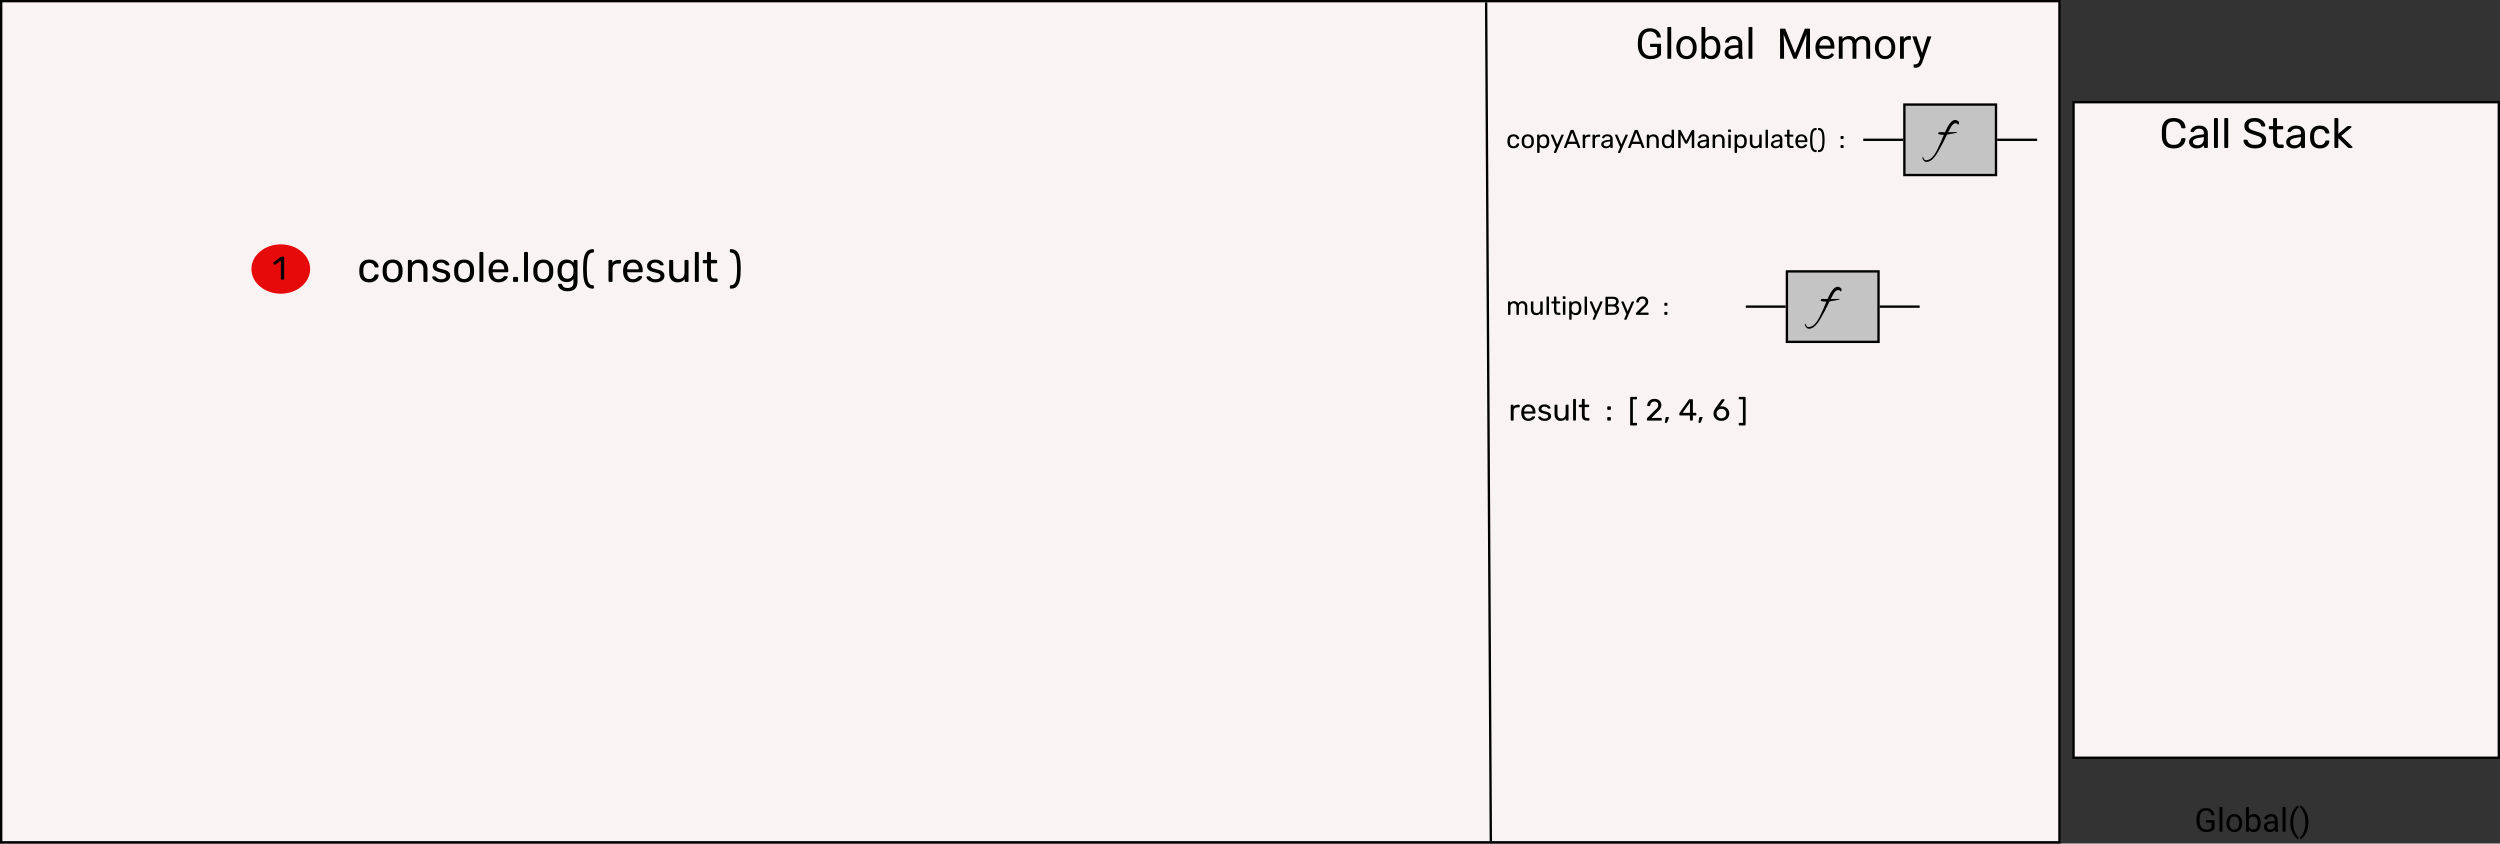 <svg width="1064" height="359" viewBox="0 0 1064 359" fill="none" xmlns="http://www.w3.org/2000/svg">
<rect x="0" y="0" width="1064" height="359" fill="#333333" stroke="none"/>
<rect x="0.5" y="0.5" width="876" height="358" fill="#F9F3F3" stroke="black"/>
<path d="M706.934 23.321C706.5 23.942 705.894 24.408 705.114 24.719C704.341 25.023 703.438 25.176 702.407 25.176C701.364 25.176 700.438 24.933 699.63 24.446C698.821 23.954 698.194 23.257 697.749 22.355C697.31 21.452 697.084 20.406 697.072 19.217V18.101C697.072 16.173 697.521 14.679 698.417 13.618C699.319 12.558 700.585 12.027 702.214 12.027C703.55 12.027 704.625 12.37 705.439 13.056C706.254 13.735 706.752 14.702 706.934 15.956H705.246C704.93 14.263 703.922 13.416 702.223 13.416C701.092 13.416 700.233 13.815 699.647 14.611C699.067 15.402 698.774 16.551 698.769 18.057V19.102C698.769 20.538 699.097 21.681 699.753 22.53C700.409 23.374 701.297 23.796 702.416 23.796C703.049 23.796 703.603 23.726 704.077 23.585C704.552 23.444 704.944 23.207 705.255 22.873V19.999H702.293V18.628H706.934V23.321ZM711.267 25H709.641V11.5H711.267V25ZM713.446 20.157C713.446 19.226 713.628 18.388 713.991 17.644C714.36 16.899 714.87 16.325 715.521 15.921C716.177 15.517 716.924 15.315 717.762 15.315C719.057 15.315 720.103 15.763 720.899 16.659C721.702 17.556 722.104 18.748 722.104 20.236V20.351C722.104 21.276 721.925 22.108 721.567 22.847C721.216 23.579 720.709 24.15 720.047 24.561C719.391 24.971 718.635 25.176 717.779 25.176C716.49 25.176 715.444 24.727 714.642 23.831C713.845 22.935 713.446 21.748 713.446 20.271V20.157ZM715.081 20.351C715.081 21.405 715.324 22.252 715.811 22.891C716.303 23.529 716.959 23.849 717.779 23.849C718.605 23.849 719.262 23.526 719.748 22.882C720.234 22.231 720.478 21.323 720.478 20.157C720.478 19.114 720.229 18.27 719.73 17.626C719.238 16.976 718.582 16.65 717.762 16.65C716.959 16.65 716.312 16.97 715.819 17.608C715.327 18.247 715.081 19.161 715.081 20.351ZM732.193 20.351C732.193 21.804 731.859 22.973 731.191 23.857C730.523 24.736 729.627 25.176 728.502 25.176C727.301 25.176 726.372 24.751 725.716 23.901L725.637 25H724.143V11.5H725.769V16.536C726.425 15.722 727.33 15.315 728.484 15.315C729.639 15.315 730.544 15.751 731.2 16.624C731.862 17.497 732.193 18.692 732.193 20.21V20.351ZM730.567 20.166C730.567 19.059 730.354 18.203 729.926 17.6C729.498 16.996 728.883 16.694 728.08 16.694C727.008 16.694 726.237 17.192 725.769 18.189V22.302C726.267 23.298 727.043 23.796 728.098 23.796C728.877 23.796 729.483 23.494 729.917 22.891C730.351 22.287 730.567 21.379 730.567 20.166ZM740.121 25C740.027 24.812 739.951 24.479 739.893 23.998C739.137 24.783 738.234 25.176 737.186 25.176C736.248 25.176 735.478 24.912 734.874 24.385C734.276 23.852 733.978 23.178 733.978 22.363C733.978 21.373 734.353 20.605 735.103 20.061C735.858 19.51 736.919 19.234 738.284 19.234H739.866V18.487C739.866 17.919 739.696 17.468 739.356 17.134C739.017 16.794 738.516 16.624 737.854 16.624C737.273 16.624 736.787 16.77 736.395 17.064C736.002 17.356 735.806 17.711 735.806 18.127H734.171C734.171 17.652 734.338 17.195 734.672 16.756C735.012 16.311 735.469 15.959 736.043 15.701C736.623 15.443 737.259 15.315 737.95 15.315C739.046 15.315 739.904 15.59 740.525 16.141C741.146 16.686 741.469 17.439 741.492 18.399V22.776C741.492 23.649 741.604 24.344 741.826 24.859V25H740.121ZM737.423 23.761C737.933 23.761 738.416 23.629 738.873 23.365C739.33 23.102 739.661 22.759 739.866 22.337V20.386H738.592C736.6 20.386 735.604 20.969 735.604 22.135C735.604 22.645 735.773 23.043 736.113 23.33C736.453 23.617 736.89 23.761 737.423 23.761ZM745.808 25H744.182V11.5H745.808V25ZM759.782 12.203L763.966 22.645L768.149 12.203H770.338V25H768.65V20.017L768.809 14.638L764.607 25H763.315L759.123 14.664L759.29 20.017V25H757.603V12.203H759.782ZM777.009 25.176C775.72 25.176 774.671 24.754 773.862 23.91C773.054 23.061 772.649 21.927 772.649 20.509V20.21C772.649 19.267 772.828 18.426 773.186 17.688C773.549 16.943 774.053 16.363 774.697 15.947C775.348 15.525 776.051 15.315 776.807 15.315C778.043 15.315 779.004 15.722 779.689 16.536C780.375 17.351 780.718 18.517 780.718 20.034V20.711H774.275C774.299 21.648 774.571 22.407 775.093 22.987C775.62 23.561 776.288 23.849 777.097 23.849C777.671 23.849 778.157 23.731 778.556 23.497C778.954 23.263 779.303 22.952 779.602 22.565L780.595 23.339C779.798 24.564 778.603 25.176 777.009 25.176ZM776.807 16.65C776.15 16.65 775.6 16.891 775.154 17.371C774.709 17.846 774.434 18.514 774.328 19.375H779.092V19.252C779.045 18.426 778.822 17.787 778.424 17.336C778.025 16.879 777.486 16.65 776.807 16.65ZM784.137 15.49L784.181 16.545C784.878 15.725 785.818 15.315 787.002 15.315C788.332 15.315 789.237 15.824 789.718 16.844C790.034 16.387 790.444 16.018 790.948 15.736C791.458 15.455 792.059 15.315 792.75 15.315C794.836 15.315 795.896 16.419 795.932 18.628V25H794.306V18.725C794.306 18.045 794.15 17.538 793.84 17.204C793.529 16.864 793.008 16.694 792.275 16.694C791.672 16.694 791.171 16.876 790.772 17.239C790.374 17.597 790.143 18.08 790.078 18.689V25H788.443V18.769C788.443 17.386 787.767 16.694 786.413 16.694C785.347 16.694 784.617 17.148 784.225 18.057V25H782.599V15.49H784.137ZM797.962 20.157C797.962 19.226 798.144 18.388 798.507 17.644C798.876 16.899 799.386 16.325 800.036 15.921C800.692 15.517 801.439 15.315 802.277 15.315C803.572 15.315 804.618 15.763 805.415 16.659C806.218 17.556 806.619 18.748 806.619 20.236V20.351C806.619 21.276 806.44 22.108 806.083 22.847C805.731 23.579 805.225 24.15 804.562 24.561C803.906 24.971 803.15 25.176 802.295 25.176C801.006 25.176 799.96 24.727 799.157 23.831C798.36 22.935 797.962 21.748 797.962 20.271V20.157ZM799.597 20.351C799.597 21.405 799.84 22.252 800.326 22.891C800.818 23.529 801.475 23.849 802.295 23.849C803.121 23.849 803.777 23.526 804.264 22.882C804.75 22.231 804.993 21.323 804.993 20.157C804.993 19.114 804.744 18.27 804.246 17.626C803.754 16.976 803.098 16.65 802.277 16.65C801.475 16.65 800.827 16.97 800.335 17.608C799.843 18.247 799.597 19.161 799.597 20.351ZM813.255 16.949C813.009 16.908 812.742 16.888 812.455 16.888C811.389 16.888 810.665 17.342 810.284 18.25V25H808.658V15.49H810.24L810.267 16.589C810.8 15.739 811.556 15.315 812.534 15.315C812.851 15.315 813.091 15.355 813.255 15.438V16.949ZM818.027 22.618L820.242 15.49H821.982L818.159 26.468C817.567 28.05 816.627 28.841 815.338 28.841L815.03 28.814L814.424 28.7V27.382L814.863 27.417C815.414 27.417 815.842 27.306 816.146 27.083C816.457 26.86 816.712 26.453 816.911 25.861L817.271 24.895L813.879 15.49H815.654L818.027 22.618Z" fill="black"/>
<line x1="632.5" y1="0.997" x2="634.5" y2="357.997" stroke="black"/>
<path d="M644.124 63.11C643.339 63.11 642.723 62.89 642.276 62.45C641.836 62.003 641.601 61.379 641.572 60.58L641.561 60.14L641.572 59.7C641.601 58.901 641.836 58.281 642.276 57.841C642.723 57.394 643.339 57.17 644.124 57.17C644.652 57.17 645.099 57.265 645.466 57.456C645.833 57.647 646.104 57.881 646.28 58.16C646.463 58.439 646.562 58.717 646.577 58.996C646.584 59.069 646.562 59.128 646.511 59.172C646.46 59.216 646.397 59.238 646.324 59.238H645.796C645.723 59.238 645.668 59.223 645.631 59.194C645.594 59.165 645.558 59.106 645.521 59.018C645.396 58.666 645.22 58.417 644.993 58.27C644.766 58.116 644.48 58.039 644.135 58.039C643.68 58.039 643.317 58.182 643.046 58.468C642.782 58.747 642.639 59.176 642.617 59.755L642.606 60.151L642.617 60.525C642.639 61.112 642.782 61.544 643.046 61.823C643.31 62.102 643.673 62.241 644.135 62.241C644.48 62.241 644.766 62.168 644.993 62.021C645.22 61.867 645.396 61.614 645.521 61.262C645.558 61.174 645.594 61.115 645.631 61.086C645.668 61.049 645.723 61.031 645.796 61.031H646.324C646.397 61.031 646.46 61.057 646.511 61.108C646.562 61.152 646.584 61.211 646.577 61.284C646.562 61.555 646.463 61.834 646.28 62.12C646.104 62.399 645.833 62.633 645.466 62.824C645.107 63.015 644.659 63.11 644.124 63.11ZM650.226 63.11C649.42 63.11 648.793 62.883 648.345 62.428C647.905 61.973 647.671 61.368 647.641 60.613L647.63 60.14L647.641 59.667C647.671 58.919 647.909 58.318 648.356 57.863C648.804 57.401 649.427 57.17 650.226 57.17C651.026 57.17 651.649 57.401 652.096 57.863C652.544 58.318 652.782 58.919 652.811 59.667C652.819 59.748 652.822 59.905 652.822 60.14C652.822 60.375 652.819 60.532 652.811 60.613C652.782 61.368 652.544 61.973 652.096 62.428C651.656 62.883 651.033 63.11 650.226 63.11ZM650.226 62.263C650.688 62.263 651.051 62.116 651.315 61.823C651.587 61.53 651.733 61.108 651.755 60.558C651.763 60.485 651.766 60.345 651.766 60.14C651.766 59.935 651.763 59.795 651.755 59.722C651.733 59.172 651.587 58.75 651.315 58.457C651.051 58.164 650.688 58.017 650.226 58.017C649.764 58.017 649.398 58.164 649.126 58.457C648.855 58.75 648.712 59.172 648.697 59.722L648.686 60.14L648.697 60.558C648.712 61.108 648.855 61.53 649.126 61.823C649.398 62.116 649.764 62.263 650.226 62.263ZM654.464 65.09C654.39 65.09 654.328 65.064 654.277 65.013C654.233 64.969 654.211 64.91 654.211 64.837V57.533C654.211 57.46 654.233 57.401 654.277 57.357C654.328 57.306 654.39 57.28 654.464 57.28H654.97C655.043 57.28 655.102 57.306 655.146 57.357C655.197 57.401 655.223 57.46 655.223 57.533V58.017C655.633 57.452 656.235 57.17 657.027 57.17C657.797 57.17 658.372 57.412 658.754 57.896C659.142 58.38 659.351 59.003 659.381 59.766C659.388 59.847 659.392 59.971 659.392 60.14C659.392 60.309 659.388 60.433 659.381 60.514C659.351 61.269 659.142 61.893 658.754 62.384C658.365 62.868 657.789 63.11 657.027 63.11C656.264 63.11 655.67 62.835 655.245 62.285V64.837C655.245 64.91 655.223 64.969 655.179 65.013C655.135 65.064 655.076 65.09 655.003 65.09H654.464ZM656.796 62.219C657.316 62.219 657.694 62.058 657.929 61.735C658.171 61.412 658.303 60.987 658.325 60.459C658.332 60.386 658.336 60.279 658.336 60.14C658.336 58.754 657.822 58.061 656.796 58.061C656.29 58.061 655.908 58.23 655.652 58.567C655.402 58.897 655.267 59.293 655.245 59.755L655.234 60.173L655.245 60.602C655.259 61.035 655.399 61.412 655.663 61.735C655.927 62.058 656.304 62.219 656.796 62.219ZM661.539 65.09C661.48 65.09 661.429 65.068 661.385 65.024C661.341 64.98 661.319 64.929 661.319 64.87C661.319 64.819 661.337 64.753 661.374 64.672L662.221 62.659L660.12 57.698C660.083 57.603 660.065 57.54 660.065 57.511C660.065 57.445 660.087 57.39 660.131 57.346C660.175 57.302 660.23 57.28 660.296 57.28H660.835C660.952 57.28 661.04 57.342 661.099 57.467L662.771 61.471L664.487 57.467C664.545 57.342 664.637 57.28 664.762 57.28H665.279C665.345 57.28 665.4 57.302 665.444 57.346C665.488 57.39 665.51 57.441 665.51 57.5C665.51 57.522 665.491 57.588 665.455 57.698L662.331 64.903C662.272 65.028 662.18 65.09 662.056 65.09H661.539ZM665.857 63C665.798 63 665.747 62.978 665.703 62.934C665.659 62.89 665.637 62.839 665.637 62.78C665.637 62.721 665.641 62.681 665.648 62.659L668.376 55.542C668.435 55.381 668.552 55.3 668.728 55.3H669.476C669.652 55.3 669.769 55.381 669.828 55.542L672.545 62.659L672.567 62.78C672.567 62.839 672.545 62.89 672.501 62.934C672.457 62.978 672.406 63 672.347 63H671.786C671.705 63 671.643 62.982 671.599 62.945C671.555 62.901 671.526 62.857 671.511 62.813L670.906 61.251H667.298L666.693 62.813C666.678 62.857 666.645 62.901 666.594 62.945C666.55 62.982 666.491 63 666.418 63H665.857ZM670.587 60.305L669.102 56.4L667.617 60.305H670.587ZM673.853 63C673.78 63 673.717 62.978 673.666 62.934C673.622 62.883 673.6 62.82 673.6 62.747V57.544C673.6 57.471 673.622 57.408 673.666 57.357C673.717 57.306 673.78 57.28 673.853 57.28H674.359C674.432 57.28 674.495 57.306 674.546 57.357C674.597 57.408 674.623 57.471 674.623 57.544V58.028C674.924 57.529 675.437 57.28 676.163 57.28H676.592C676.665 57.28 676.724 57.306 676.768 57.357C676.819 57.401 676.845 57.46 676.845 57.533V57.984C676.845 58.057 676.819 58.116 676.768 58.16C676.724 58.204 676.665 58.226 676.592 58.226H675.932C675.536 58.226 675.224 58.343 674.997 58.578C674.77 58.805 674.656 59.117 674.656 59.513V62.747C674.656 62.82 674.63 62.883 674.579 62.934C674.528 62.978 674.465 63 674.392 63H673.853ZM678.032 63C677.959 63 677.896 62.978 677.845 62.934C677.801 62.883 677.779 62.82 677.779 62.747V57.544C677.779 57.471 677.801 57.408 677.845 57.357C677.896 57.306 677.959 57.28 678.032 57.28H678.538C678.611 57.28 678.674 57.306 678.725 57.357C678.776 57.408 678.802 57.471 678.802 57.544V58.028C679.103 57.529 679.616 57.28 680.342 57.28H680.771C680.844 57.28 680.903 57.306 680.947 57.357C680.998 57.401 681.024 57.46 681.024 57.533V57.984C681.024 58.057 680.998 58.116 680.947 58.16C680.903 58.204 680.844 58.226 680.771 58.226H680.111C679.715 58.226 679.403 58.343 679.176 58.578C678.949 58.805 678.835 59.117 678.835 59.513V62.747C678.835 62.82 678.809 62.883 678.758 62.934C678.707 62.978 678.644 63 678.571 63H678.032ZM683.467 63.11C683.107 63.11 682.774 63.037 682.466 62.89C682.158 62.743 681.912 62.545 681.729 62.296C681.553 62.039 681.465 61.757 681.465 61.449C681.465 60.965 681.663 60.569 682.059 60.261C682.462 59.946 683.005 59.74 683.687 59.645L685.326 59.414V59.095C685.326 58.347 684.897 57.973 684.039 57.973C683.716 57.973 683.452 58.043 683.247 58.182C683.041 58.314 682.887 58.472 682.785 58.655C682.763 58.721 682.733 58.769 682.697 58.798C682.667 58.827 682.623 58.842 682.565 58.842H682.092C682.026 58.842 681.967 58.82 681.916 58.776C681.872 58.725 681.85 58.666 681.85 58.6C681.857 58.424 681.938 58.226 682.092 58.006C682.253 57.779 682.499 57.584 682.829 57.423C683.159 57.254 683.566 57.17 684.05 57.17C684.871 57.17 685.461 57.364 685.821 57.753C686.18 58.134 686.36 58.611 686.36 59.183V62.747C686.36 62.82 686.334 62.883 686.283 62.934C686.239 62.978 686.18 63 686.107 63H685.601C685.527 63 685.465 62.978 685.414 62.934C685.37 62.883 685.348 62.82 685.348 62.747V62.274C685.186 62.509 684.952 62.707 684.644 62.868C684.336 63.029 683.943 63.11 683.467 63.11ZM683.698 62.285C684.174 62.285 684.563 62.131 684.864 61.823C685.172 61.508 685.326 61.057 685.326 60.47V60.162L684.05 60.349C683.529 60.422 683.137 60.547 682.873 60.723C682.609 60.892 682.477 61.108 682.477 61.372C682.477 61.665 682.598 61.893 682.84 62.054C683.082 62.208 683.368 62.285 683.698 62.285ZM688.824 65.09C688.765 65.09 688.714 65.068 688.67 65.024C688.626 64.98 688.604 64.929 688.604 64.87C688.604 64.819 688.622 64.753 688.659 64.672L689.506 62.659L687.405 57.698C687.368 57.603 687.35 57.54 687.35 57.511C687.35 57.445 687.372 57.39 687.416 57.346C687.46 57.302 687.515 57.28 687.581 57.28H688.12C688.237 57.28 688.325 57.342 688.384 57.467L690.056 61.471L691.772 57.467C691.83 57.342 691.922 57.28 692.047 57.28H692.564C692.63 57.28 692.685 57.302 692.729 57.346C692.773 57.39 692.795 57.441 692.795 57.5C692.795 57.522 692.776 57.588 692.74 57.698L689.616 64.903C689.557 65.028 689.465 65.09 689.341 65.09H688.824ZM693.142 63C693.083 63 693.032 62.978 692.988 62.934C692.944 62.89 692.922 62.839 692.922 62.78C692.922 62.721 692.926 62.681 692.933 62.659L695.661 55.542C695.72 55.381 695.837 55.3 696.013 55.3H696.761C696.937 55.3 697.054 55.381 697.113 55.542L699.83 62.659L699.852 62.78C699.852 62.839 699.83 62.89 699.786 62.934C699.742 62.978 699.691 63 699.632 63H699.071C698.99 63 698.928 62.982 698.884 62.945C698.84 62.901 698.811 62.857 698.796 62.813L698.191 61.251H694.583L693.978 62.813C693.963 62.857 693.93 62.901 693.879 62.945C693.835 62.982 693.776 63 693.703 63H693.142ZM697.872 60.305L696.387 56.4L694.902 60.305H697.872ZM701.138 63C701.065 63 701.003 62.978 700.951 62.934C700.907 62.883 700.885 62.82 700.885 62.747V57.533C700.885 57.46 700.907 57.401 700.951 57.357C701.003 57.306 701.065 57.28 701.138 57.28H701.655C701.729 57.28 701.787 57.306 701.831 57.357C701.883 57.401 701.908 57.46 701.908 57.533V58.017C702.121 57.746 702.37 57.537 702.656 57.39C702.95 57.243 703.313 57.17 703.745 57.17C704.449 57.17 704.996 57.397 705.384 57.852C705.78 58.299 705.978 58.897 705.978 59.645V62.747C705.978 62.82 705.953 62.883 705.901 62.934C705.857 62.978 705.799 63 705.725 63H705.175C705.102 63 705.04 62.978 704.988 62.934C704.944 62.883 704.922 62.82 704.922 62.747V59.7C704.922 59.179 704.794 58.776 704.537 58.49C704.288 58.204 703.925 58.061 703.448 58.061C702.986 58.061 702.62 58.208 702.348 58.501C702.077 58.787 701.941 59.187 701.941 59.7V62.747C701.941 62.82 701.916 62.883 701.864 62.934C701.82 62.978 701.762 63 701.688 63H701.138ZM709.646 63.11C708.884 63.11 708.308 62.861 707.919 62.362C707.531 61.863 707.325 61.233 707.303 60.47L707.292 60.14L707.303 59.81C707.325 59.055 707.531 58.428 707.919 57.929C708.308 57.423 708.884 57.17 709.646 57.17C710.402 57.17 710.996 57.438 711.428 57.973V55.443C711.428 55.37 711.45 55.311 711.494 55.267C711.546 55.216 711.608 55.19 711.681 55.19H712.209C712.283 55.19 712.341 55.216 712.385 55.267C712.437 55.311 712.462 55.37 712.462 55.443V62.747C712.462 62.82 712.437 62.883 712.385 62.934C712.341 62.978 712.283 63 712.209 63H711.714C711.641 63 711.579 62.978 711.527 62.934C711.483 62.883 711.461 62.82 711.461 62.747V62.285C711.036 62.835 710.431 63.11 709.646 63.11ZM709.877 62.219C710.383 62.219 710.761 62.054 711.01 61.724C711.267 61.387 711.406 60.987 711.428 60.525C711.436 60.444 711.439 60.305 711.439 60.107C711.439 59.902 711.436 59.759 711.428 59.678C711.414 59.245 711.274 58.868 711.01 58.545C710.746 58.222 710.369 58.061 709.877 58.061C709.357 58.061 708.975 58.222 708.733 58.545C708.499 58.868 708.37 59.293 708.348 59.821L708.337 60.14C708.337 61.526 708.851 62.219 709.877 62.219ZM714.494 63C714.421 63 714.359 62.978 714.307 62.934C714.263 62.883 714.241 62.82 714.241 62.747V55.564C714.241 55.483 714.263 55.421 714.307 55.377C714.359 55.326 714.421 55.3 714.494 55.3H715.044C715.162 55.3 715.257 55.359 715.33 55.476L717.651 59.92L719.994 55.476C720.009 55.432 720.038 55.392 720.082 55.355C720.134 55.318 720.196 55.3 720.269 55.3H720.808C720.889 55.3 720.951 55.326 720.995 55.377C721.047 55.421 721.072 55.483 721.072 55.564V62.747C721.072 62.82 721.047 62.883 720.995 62.934C720.944 62.978 720.882 63 720.808 63H720.269C720.196 63 720.134 62.978 720.082 62.934C720.038 62.883 720.016 62.82 720.016 62.747V57.335L718.179 60.921C718.106 61.075 717.989 61.152 717.827 61.152H717.486C717.325 61.152 717.208 61.075 717.134 60.921L715.286 57.335V62.747C715.286 62.82 715.261 62.883 715.209 62.934C715.165 62.978 715.107 63 715.033 63H714.494ZM724.427 63.11C724.067 63.11 723.734 63.037 723.426 62.89C723.118 62.743 722.872 62.545 722.689 62.296C722.513 62.039 722.425 61.757 722.425 61.449C722.425 60.965 722.623 60.569 723.019 60.261C723.422 59.946 723.965 59.74 724.647 59.645L726.286 59.414V59.095C726.286 58.347 725.857 57.973 724.999 57.973C724.676 57.973 724.412 58.043 724.207 58.182C724.001 58.314 723.847 58.472 723.745 58.655C723.723 58.721 723.693 58.769 723.657 58.798C723.627 58.827 723.583 58.842 723.525 58.842H723.052C722.986 58.842 722.927 58.82 722.876 58.776C722.832 58.725 722.81 58.666 722.81 58.6C722.817 58.424 722.898 58.226 723.052 58.006C723.213 57.779 723.459 57.584 723.789 57.423C724.119 57.254 724.526 57.17 725.01 57.17C725.831 57.17 726.421 57.364 726.781 57.753C727.14 58.134 727.32 58.611 727.32 59.183V62.747C727.32 62.82 727.294 62.883 727.243 62.934C727.199 62.978 727.14 63 727.067 63H726.561C726.487 63 726.425 62.978 726.374 62.934C726.33 62.883 726.308 62.82 726.308 62.747V62.274C726.146 62.509 725.912 62.707 725.604 62.868C725.296 63.029 724.903 63.11 724.427 63.11ZM724.658 62.285C725.134 62.285 725.523 62.131 725.824 61.823C726.132 61.508 726.286 61.057 726.286 60.47V60.162L725.01 60.349C724.489 60.422 724.097 60.547 723.833 60.723C723.569 60.892 723.437 61.108 723.437 61.372C723.437 61.665 723.558 61.893 723.8 62.054C724.042 62.208 724.328 62.285 724.658 62.285ZM729.154 63C729.081 63 729.018 62.978 728.967 62.934C728.923 62.883 728.901 62.82 728.901 62.747V57.533C728.901 57.46 728.923 57.401 728.967 57.357C729.018 57.306 729.081 57.28 729.154 57.28H729.671C729.744 57.28 729.803 57.306 729.847 57.357C729.898 57.401 729.924 57.46 729.924 57.533V58.017C730.137 57.746 730.386 57.537 730.672 57.39C730.965 57.243 731.328 57.17 731.761 57.17C732.465 57.17 733.011 57.397 733.4 57.852C733.796 58.299 733.994 58.897 733.994 59.645V62.747C733.994 62.82 733.968 62.883 733.917 62.934C733.873 62.978 733.814 63 733.741 63H733.191C733.118 63 733.055 62.978 733.004 62.934C732.96 62.883 732.938 62.82 732.938 62.747V59.7C732.938 59.179 732.81 58.776 732.553 58.49C732.304 58.204 731.941 58.061 731.464 58.061C731.002 58.061 730.635 58.208 730.364 58.501C730.093 58.787 729.957 59.187 729.957 59.7V62.747C729.957 62.82 729.931 62.883 729.88 62.934C729.836 62.978 729.777 63 729.704 63H729.154ZM735.737 56.213C735.663 56.213 735.601 56.191 735.55 56.147C735.506 56.096 735.484 56.033 735.484 55.96V55.366C735.484 55.293 735.506 55.23 735.55 55.179C735.601 55.128 735.663 55.102 735.737 55.102H736.43C736.503 55.102 736.565 55.128 736.617 55.179C736.668 55.23 736.694 55.293 736.694 55.366V55.96C736.694 56.033 736.668 56.096 736.617 56.147C736.565 56.191 736.503 56.213 736.43 56.213H735.737ZM735.825 63C735.751 63 735.689 62.978 735.638 62.934C735.594 62.883 735.572 62.82 735.572 62.747V57.533C735.572 57.46 735.594 57.401 735.638 57.357C735.689 57.306 735.751 57.28 735.825 57.28H736.353C736.426 57.28 736.485 57.306 736.529 57.357C736.58 57.401 736.606 57.46 736.606 57.533V62.747C736.606 62.82 736.58 62.883 736.529 62.934C736.485 62.978 736.426 63 736.353 63H735.825ZM738.5 65.09C738.427 65.09 738.364 65.064 738.313 65.013C738.269 64.969 738.247 64.91 738.247 64.837V57.533C738.247 57.46 738.269 57.401 738.313 57.357C738.364 57.306 738.427 57.28 738.5 57.28H739.006C739.079 57.28 739.138 57.306 739.182 57.357C739.233 57.401 739.259 57.46 739.259 57.533V58.017C739.67 57.452 740.271 57.17 741.063 57.17C741.833 57.17 742.409 57.412 742.79 57.896C743.179 58.38 743.388 59.003 743.417 59.766C743.424 59.847 743.428 59.971 743.428 60.14C743.428 60.309 743.424 60.433 743.417 60.514C743.388 61.269 743.179 61.893 742.79 62.384C742.401 62.868 741.826 63.11 741.063 63.11C740.3 63.11 739.706 62.835 739.281 62.285V64.837C739.281 64.91 739.259 64.969 739.215 65.013C739.171 65.064 739.112 65.09 739.039 65.09H738.5ZM740.832 62.219C741.353 62.219 741.73 62.058 741.965 61.735C742.207 61.412 742.339 60.987 742.361 60.459C742.368 60.386 742.372 60.279 742.372 60.14C742.372 58.754 741.859 58.061 740.832 58.061C740.326 58.061 739.945 58.23 739.688 58.567C739.439 58.897 739.303 59.293 739.281 59.755L739.27 60.173L739.281 60.602C739.296 61.035 739.435 61.412 739.699 61.735C739.963 62.058 740.341 62.219 740.832 62.219ZM746.923 63.11C746.226 63.11 745.687 62.886 745.306 62.439C744.924 61.984 744.734 61.383 744.734 60.635V57.533C744.734 57.46 744.756 57.401 744.8 57.357C744.851 57.306 744.913 57.28 744.987 57.28H745.537C745.61 57.28 745.669 57.306 745.713 57.357C745.764 57.401 745.79 57.46 745.79 57.533V60.58C745.79 61.673 746.266 62.219 747.22 62.219C747.682 62.219 748.048 62.076 748.32 61.79C748.591 61.497 748.727 61.093 748.727 60.58V57.533C748.727 57.46 748.749 57.401 748.793 57.357C748.844 57.306 748.906 57.28 748.98 57.28H749.53C749.603 57.28 749.662 57.306 749.706 57.357C749.75 57.401 749.772 57.46 749.772 57.533V62.747C749.772 62.82 749.75 62.883 749.706 62.934C749.662 62.978 749.603 63 749.53 63H749.013C748.939 63 748.877 62.978 748.826 62.934C748.782 62.883 748.76 62.82 748.76 62.747V62.263C748.554 62.542 748.305 62.754 748.012 62.901C747.718 63.04 747.355 63.11 746.923 63.11ZM751.67 63C751.596 63 751.534 62.978 751.483 62.934C751.439 62.883 751.417 62.82 751.417 62.747V55.443C751.417 55.37 751.439 55.311 751.483 55.267C751.534 55.216 751.596 55.19 751.67 55.19H752.187C752.26 55.19 752.319 55.216 752.363 55.267C752.414 55.311 752.44 55.37 752.44 55.443V62.747C752.44 62.82 752.414 62.883 752.363 62.934C752.319 62.978 752.26 63 752.187 63H751.67ZM755.676 63.11C755.316 63.11 754.983 63.037 754.675 62.89C754.367 62.743 754.121 62.545 753.938 62.296C753.762 62.039 753.674 61.757 753.674 61.449C753.674 60.965 753.872 60.569 754.268 60.261C754.671 59.946 755.214 59.74 755.896 59.645L757.535 59.414V59.095C757.535 58.347 757.106 57.973 756.248 57.973C755.925 57.973 755.661 58.043 755.456 58.182C755.25 58.314 755.096 58.472 754.994 58.655C754.972 58.721 754.942 58.769 754.906 58.798C754.876 58.827 754.832 58.842 754.774 58.842H754.301C754.235 58.842 754.176 58.82 754.125 58.776C754.081 58.725 754.059 58.666 754.059 58.6C754.066 58.424 754.147 58.226 754.301 58.006C754.462 57.779 754.708 57.584 755.038 57.423C755.368 57.254 755.775 57.17 756.259 57.17C757.08 57.17 757.67 57.364 758.03 57.753C758.389 58.134 758.569 58.611 758.569 59.183V62.747C758.569 62.82 758.543 62.883 758.492 62.934C758.448 62.978 758.389 63 758.316 63H757.81C757.736 63 757.674 62.978 757.623 62.934C757.579 62.883 757.557 62.82 757.557 62.747V62.274C757.395 62.509 757.161 62.707 756.853 62.868C756.545 63.029 756.152 63.11 755.676 63.11ZM755.907 62.285C756.383 62.285 756.772 62.131 757.073 61.823C757.381 61.508 757.535 61.057 757.535 60.47V60.162L756.259 60.349C755.738 60.422 755.346 60.547 755.082 60.723C754.818 60.892 754.686 61.108 754.686 61.372C754.686 61.665 754.807 61.893 755.049 62.054C755.291 62.208 755.577 62.285 755.907 62.285ZM762.329 63C761.171 63 760.591 62.355 760.591 61.064V58.16H759.733C759.66 58.16 759.598 58.138 759.546 58.094C759.502 58.043 759.48 57.98 759.48 57.907V57.533C759.48 57.46 759.502 57.401 759.546 57.357C759.598 57.306 759.66 57.28 759.733 57.28H760.591V55.443C760.591 55.37 760.613 55.311 760.657 55.267C760.709 55.216 760.771 55.19 760.844 55.19H761.361C761.435 55.19 761.493 55.216 761.537 55.267C761.589 55.311 761.614 55.37 761.614 55.443V57.28H762.978C763.052 57.28 763.11 57.306 763.154 57.357C763.206 57.401 763.231 57.46 763.231 57.533V57.907C763.231 57.98 763.206 58.043 763.154 58.094C763.11 58.138 763.052 58.16 762.978 58.16H761.614V60.987C761.614 61.354 761.677 61.632 761.801 61.823C761.926 62.006 762.131 62.098 762.417 62.098H763.088C763.162 62.098 763.22 62.124 763.264 62.175C763.316 62.219 763.341 62.278 763.341 62.351V62.747C763.341 62.82 763.316 62.883 763.264 62.934C763.22 62.978 763.162 63 763.088 63H762.329ZM766.681 63.11C765.926 63.11 765.321 62.879 764.866 62.417C764.419 61.948 764.173 61.31 764.129 60.503L764.118 60.129L764.129 59.766C764.18 58.974 764.43 58.343 764.877 57.874C765.332 57.405 765.929 57.17 766.67 57.17C767.484 57.17 768.115 57.43 768.562 57.951C769.009 58.464 769.233 59.161 769.233 60.041V60.228C769.233 60.301 769.207 60.364 769.156 60.415C769.112 60.459 769.053 60.481 768.98 60.481H765.174V60.58C765.196 61.057 765.339 61.464 765.603 61.801C765.874 62.131 766.23 62.296 766.67 62.296C767.007 62.296 767.282 62.23 767.495 62.098C767.715 61.959 767.876 61.816 767.979 61.669C768.045 61.581 768.093 61.53 768.122 61.515C768.159 61.493 768.221 61.482 768.309 61.482H768.848C768.914 61.482 768.969 61.5 769.013 61.537C769.057 61.574 769.079 61.625 769.079 61.691C769.079 61.852 768.976 62.047 768.771 62.274C768.573 62.501 768.291 62.699 767.924 62.868C767.565 63.029 767.15 63.11 766.681 63.11ZM768.188 59.722V59.689C768.188 59.183 768.049 58.772 767.77 58.457C767.499 58.134 767.132 57.973 766.67 57.973C766.208 57.973 765.841 58.134 765.57 58.457C765.306 58.772 765.174 59.183 765.174 59.689V59.722H768.188ZM772.935 64.749C772.305 64.749 771.799 64.569 771.417 64.21C771.043 63.851 770.772 63.297 770.603 62.549C770.442 61.801 770.361 60.818 770.361 59.601C770.361 58.384 770.442 57.401 770.603 56.653C770.772 55.905 771.043 55.355 771.417 55.003C771.799 54.644 772.305 54.464 772.935 54.464C773.009 54.464 773.067 54.49 773.111 54.541C773.163 54.585 773.188 54.644 773.188 54.717V55.102C773.188 55.168 773.166 55.227 773.122 55.278C773.078 55.329 773.027 55.355 772.968 55.355C772.55 55.362 772.224 55.502 771.989 55.773C771.755 56.044 771.586 56.484 771.483 57.093C771.381 57.702 771.329 58.538 771.329 59.601C771.329 60.664 771.381 61.5 771.483 62.109C771.586 62.718 771.755 63.158 771.989 63.429C772.224 63.708 772.55 63.851 772.968 63.858C773.027 63.858 773.078 63.884 773.122 63.935C773.166 63.986 773.188 64.045 773.188 64.111V64.496C773.188 64.569 773.163 64.628 773.111 64.672C773.067 64.723 773.009 64.749 772.935 64.749ZM773.979 64.749C773.913 64.749 773.854 64.723 773.803 64.672C773.752 64.628 773.726 64.569 773.726 64.496V64.111C773.726 64.045 773.748 63.986 773.792 63.935C773.843 63.884 773.898 63.858 773.957 63.858C774.368 63.851 774.69 63.708 774.925 63.429C775.167 63.158 775.339 62.718 775.442 62.109C775.545 61.5 775.596 60.664 775.596 59.601C775.596 58.538 775.545 57.702 775.442 57.093C775.339 56.484 775.167 56.044 774.925 55.773C774.69 55.502 774.368 55.362 773.957 55.355C773.898 55.355 773.843 55.329 773.792 55.278C773.748 55.227 773.726 55.168 773.726 55.102V54.717C773.726 54.644 773.752 54.585 773.803 54.541C773.854 54.49 773.913 54.464 773.979 54.464C774.617 54.464 775.123 54.644 775.497 55.003C775.871 55.355 776.139 55.905 776.3 56.653C776.469 57.394 776.553 58.376 776.553 59.601C776.553 60.826 776.469 61.812 776.3 62.56C776.139 63.301 775.871 63.851 775.497 64.21C775.123 64.569 774.617 64.749 773.979 64.749ZM783.594 59.15C783.521 59.15 783.458 59.128 783.407 59.084C783.363 59.033 783.341 58.97 783.341 58.897V58.127C783.341 58.054 783.363 57.995 783.407 57.951C783.458 57.9 783.521 57.874 783.594 57.874H784.386C784.459 57.874 784.518 57.9 784.562 57.951C784.613 57.995 784.639 58.054 784.639 58.127V58.897C784.639 58.97 784.613 59.033 784.562 59.084C784.518 59.128 784.459 59.15 784.386 59.15H783.594ZM783.594 63C783.521 63 783.458 62.978 783.407 62.934C783.363 62.883 783.341 62.82 783.341 62.747V61.977C783.341 61.904 783.363 61.845 783.407 61.801C783.458 61.75 783.521 61.724 783.594 61.724H784.386C784.459 61.724 784.518 61.75 784.562 61.801C784.613 61.845 784.639 61.904 784.639 61.977V62.747C784.639 62.82 784.613 62.883 784.562 62.934C784.518 62.978 784.459 63 784.386 63H783.594Z" fill="black"/>
<rect x="810.5" y="44.5" width="39" height="30" fill="#C4C4C4" stroke="black"/>
<line x1="793" y1="59.5" x2="810" y2="59.5" stroke="black"/>
<line x1="850" y1="59.5" x2="867" y2="59.5" stroke="black"/>
<path d="M833.792 52.264C833.792 52.76 833.648 53.008 833.36 53.008C833.28 53.008 833.2 52.944 833.12 52.816C832.976 52.56 832.736 52.432 832.4 52.432C831.664 52.432 830.976 52.96 830.336 54.016C830.208 54.224 829.808 54.976 829.136 56.272H829.424C831.168 56.272 832.328 56.248 832.904 56.2C832.968 56.216 833 56.248 833 56.296C833 56.424 832.432 56.6 831.296 56.824C830.224 57 829.344 57.152 828.656 57.28C828.16 58.304 827.56 59.52 826.856 60.928C825.416 63.616 824.464 65.288 824 65.944C822.608 67.928 821.248 68.92 819.92 68.92C819.456 68.92 819.056 68.72 818.72 68.32C818.368 67.936 818.184 67.504 818.168 67.024C818.216 66.832 818.288 66.736 818.384 66.736C818.432 66.736 818.464 66.792 818.48 66.904C818.576 67.32 818.736 67.64 818.96 67.864C819.184 68.088 819.416 68.2 819.656 68.2C821.016 68.2 822.256 67.36 823.376 65.68C824.016 64.72 824.888 62.992 825.992 60.496L827.288 57.376C825.688 57.36 824.888 57.168 824.888 56.8C824.888 56.64 824.96 56.504 825.104 56.392C825.264 56.28 825.4 56.224 825.512 56.224L827.768 56.272C829.336 52.784 830.776 51.04 832.088 51.04C832.584 51.04 833.088 51.28 833.6 51.76C833.728 51.888 833.792 52.056 833.792 52.264Z" fill="black"/>
<path d="M642.067 134C641.994 134 641.931 133.978 641.88 133.934C641.836 133.883 641.814 133.82 641.814 133.747V128.533C641.814 128.46 641.836 128.401 641.88 128.357C641.931 128.306 641.994 128.28 642.067 128.28H642.562C642.635 128.28 642.694 128.306 642.738 128.357C642.789 128.401 642.815 128.46 642.815 128.533V128.918C643.196 128.419 643.728 128.17 644.41 128.17C645.224 128.17 645.8 128.507 646.137 129.182C646.313 128.874 646.562 128.628 646.885 128.445C647.208 128.262 647.571 128.17 647.974 128.17C648.575 128.17 649.067 128.375 649.448 128.786C649.829 129.197 650.02 129.791 650.02 130.568V133.747C650.02 133.82 649.994 133.883 649.943 133.934C649.899 133.978 649.84 134 649.767 134H649.25C649.177 134 649.114 133.978 649.063 133.934C649.019 133.883 648.997 133.82 648.997 133.747V130.667C648.997 130.095 648.876 129.684 648.634 129.435C648.399 129.186 648.088 129.061 647.699 129.061C647.354 129.061 647.057 129.189 646.808 129.446C646.559 129.695 646.434 130.102 646.434 130.667V133.747C646.434 133.82 646.408 133.883 646.357 133.934C646.313 133.978 646.254 134 646.181 134H645.664C645.591 134 645.528 133.978 645.477 133.934C645.433 133.883 645.411 133.82 645.411 133.747V130.667C645.411 130.095 645.286 129.684 645.037 129.435C644.795 129.186 644.487 129.061 644.113 129.061C643.768 129.061 643.471 129.189 643.222 129.446C642.973 129.695 642.848 130.099 642.848 130.656V133.747C642.848 133.82 642.822 133.883 642.771 133.934C642.727 133.978 642.668 134 642.595 134H642.067ZM653.723 134.11C653.027 134.11 652.488 133.886 652.106 133.439C651.725 132.984 651.534 132.383 651.534 131.635V128.533C651.534 128.46 651.556 128.401 651.6 128.357C651.652 128.306 651.714 128.28 651.787 128.28H652.337C652.411 128.28 652.469 128.306 652.513 128.357C652.565 128.401 652.59 128.46 652.59 128.533V131.58C652.59 132.673 653.067 133.219 654.02 133.219C654.482 133.219 654.849 133.076 655.12 132.79C655.392 132.497 655.527 132.093 655.527 131.58V128.533C655.527 128.46 655.549 128.401 655.593 128.357C655.645 128.306 655.707 128.28 655.78 128.28H656.33C656.404 128.28 656.462 128.306 656.506 128.357C656.55 128.401 656.572 128.46 656.572 128.533V133.747C656.572 133.82 656.55 133.883 656.506 133.934C656.462 133.978 656.404 134 656.33 134H655.813C655.74 134 655.678 133.978 655.626 133.934C655.582 133.883 655.56 133.82 655.56 133.747V133.263C655.355 133.542 655.106 133.754 654.812 133.901C654.519 134.04 654.156 134.11 653.723 134.11ZM658.471 134C658.397 134 658.335 133.978 658.284 133.934C658.24 133.883 658.218 133.82 658.218 133.747V126.443C658.218 126.37 658.24 126.311 658.284 126.267C658.335 126.216 658.397 126.19 658.471 126.19H658.988C659.061 126.19 659.12 126.216 659.164 126.267C659.215 126.311 659.241 126.37 659.241 126.443V133.747C659.241 133.82 659.215 133.883 659.164 133.934C659.12 133.978 659.061 134 658.988 134H658.471ZM663.114 134C661.956 134 661.376 133.355 661.376 132.064V129.16H660.518C660.445 129.16 660.383 129.138 660.331 129.094C660.287 129.043 660.265 128.98 660.265 128.907V128.533C660.265 128.46 660.287 128.401 660.331 128.357C660.383 128.306 660.445 128.28 660.518 128.28H661.376V126.443C661.376 126.37 661.398 126.311 661.442 126.267C661.494 126.216 661.556 126.19 661.629 126.19H662.146C662.22 126.19 662.278 126.216 662.322 126.267C662.374 126.311 662.399 126.37 662.399 126.443V128.28H663.763C663.837 128.28 663.895 128.306 663.939 128.357C663.991 128.401 664.016 128.46 664.016 128.533V128.907C664.016 128.98 663.991 129.043 663.939 129.094C663.895 129.138 663.837 129.16 663.763 129.16H662.399V131.987C662.399 132.354 662.462 132.632 662.586 132.823C662.711 133.006 662.916 133.098 663.202 133.098H663.873C663.947 133.098 664.005 133.124 664.049 133.175C664.101 133.219 664.126 133.278 664.126 133.351V133.747C664.126 133.82 664.101 133.883 664.049 133.934C664.005 133.978 663.947 134 663.873 134H663.114ZM665.343 127.213C665.27 127.213 665.208 127.191 665.156 127.147C665.112 127.096 665.09 127.033 665.09 126.96V126.366C665.09 126.293 665.112 126.23 665.156 126.179C665.208 126.128 665.27 126.102 665.343 126.102H666.036C666.11 126.102 666.172 126.128 666.223 126.179C666.275 126.23 666.3 126.293 666.3 126.366V126.96C666.3 127.033 666.275 127.096 666.223 127.147C666.172 127.191 666.11 127.213 666.036 127.213H665.343ZM665.431 134C665.358 134 665.296 133.978 665.244 133.934C665.2 133.883 665.178 133.82 665.178 133.747V128.533C665.178 128.46 665.2 128.401 665.244 128.357C665.296 128.306 665.358 128.28 665.431 128.28H665.959C666.033 128.28 666.091 128.306 666.135 128.357C666.187 128.401 666.212 128.46 666.212 128.533V133.747C666.212 133.82 666.187 133.883 666.135 133.934C666.091 133.978 666.033 134 665.959 134H665.431ZM668.106 136.09C668.033 136.09 667.971 136.064 667.919 136.013C667.875 135.969 667.853 135.91 667.853 135.837V128.533C667.853 128.46 667.875 128.401 667.919 128.357C667.971 128.306 668.033 128.28 668.106 128.28H668.612C668.686 128.28 668.744 128.306 668.788 128.357C668.84 128.401 668.865 128.46 668.865 128.533V129.017C669.276 128.452 669.877 128.17 670.669 128.17C671.439 128.17 672.015 128.412 672.396 128.896C672.785 129.38 672.994 130.003 673.023 130.766C673.031 130.847 673.034 130.971 673.034 131.14C673.034 131.309 673.031 131.433 673.023 131.514C672.994 132.269 672.785 132.893 672.396 133.384C672.008 133.868 671.432 134.11 670.669 134.11C669.907 134.11 669.313 133.835 668.887 133.285V135.837C668.887 135.91 668.865 135.969 668.821 136.013C668.777 136.064 668.719 136.09 668.645 136.09H668.106ZM670.438 133.219C670.959 133.219 671.337 133.058 671.571 132.735C671.813 132.412 671.945 131.987 671.967 131.459C671.975 131.386 671.978 131.279 671.978 131.14C671.978 129.754 671.465 129.061 670.438 129.061C669.932 129.061 669.551 129.23 669.294 129.567C669.045 129.897 668.909 130.293 668.887 130.755L668.876 131.173L668.887 131.602C668.902 132.035 669.041 132.412 669.305 132.735C669.569 133.058 669.947 133.219 670.438 133.219ZM674.659 134C674.586 134 674.523 133.978 674.472 133.934C674.428 133.883 674.406 133.82 674.406 133.747V126.443C674.406 126.37 674.428 126.311 674.472 126.267C674.523 126.216 674.586 126.19 674.659 126.19H675.176C675.249 126.19 675.308 126.216 675.352 126.267C675.403 126.311 675.429 126.37 675.429 126.443V133.747C675.429 133.82 675.403 133.883 675.352 133.934C675.308 133.978 675.249 134 675.176 134H674.659ZM678.071 136.09C678.012 136.09 677.961 136.068 677.917 136.024C677.873 135.98 677.851 135.929 677.851 135.87C677.851 135.819 677.869 135.753 677.906 135.672L678.753 133.659L676.652 128.698C676.615 128.603 676.597 128.54 676.597 128.511C676.597 128.445 676.619 128.39 676.663 128.346C676.707 128.302 676.762 128.28 676.828 128.28H677.367C677.484 128.28 677.572 128.342 677.631 128.467L679.303 132.471L681.019 128.467C681.078 128.342 681.169 128.28 681.294 128.28H681.811C681.877 128.28 681.932 128.302 681.976 128.346C682.02 128.39 682.042 128.441 682.042 128.5C682.042 128.522 682.024 128.588 681.987 128.698L678.863 135.903C678.804 136.028 678.713 136.09 678.588 136.09H678.071ZM683.535 134C683.462 134 683.4 133.978 683.348 133.934C683.304 133.883 683.282 133.82 683.282 133.747V126.564C683.282 126.483 683.304 126.421 683.348 126.377C683.4 126.326 683.462 126.3 683.535 126.3H686.549C687.334 126.3 687.924 126.487 688.32 126.861C688.716 127.235 688.914 127.726 688.914 128.335C688.914 128.746 688.819 129.087 688.628 129.358C688.445 129.629 688.225 129.827 687.968 129.952C688.276 130.106 688.537 130.344 688.749 130.667C688.962 130.99 689.068 131.36 689.068 131.778C689.068 132.189 688.973 132.563 688.782 132.9C688.599 133.237 688.324 133.505 687.957 133.703C687.591 133.901 687.151 134 686.637 134H683.535ZM686.384 129.556C686.846 129.556 687.198 129.45 687.44 129.237C687.69 129.024 687.814 128.727 687.814 128.346C687.814 127.972 687.693 127.686 687.451 127.488C687.209 127.29 686.854 127.191 686.384 127.191H684.36V129.556H686.384ZM686.494 133.109C686.956 133.109 687.316 132.984 687.572 132.735C687.836 132.486 687.968 132.167 687.968 131.778C687.968 131.375 687.836 131.052 687.572 130.81C687.316 130.561 686.956 130.436 686.494 130.436H684.36V133.109H686.494ZM691.488 136.09C691.429 136.09 691.378 136.068 691.334 136.024C691.29 135.98 691.268 135.929 691.268 135.87C691.268 135.819 691.286 135.753 691.323 135.672L692.17 133.659L690.069 128.698C690.032 128.603 690.014 128.54 690.014 128.511C690.014 128.445 690.036 128.39 690.08 128.346C690.124 128.302 690.179 128.28 690.245 128.28H690.784C690.901 128.28 690.989 128.342 691.048 128.467L692.72 132.471L694.436 128.467C694.495 128.342 694.586 128.28 694.711 128.28H695.228C695.294 128.28 695.349 128.302 695.393 128.346C695.437 128.39 695.459 128.441 695.459 128.5C695.459 128.522 695.441 128.588 695.404 128.698L692.28 135.903C692.221 136.028 692.13 136.09 692.005 136.09H691.488ZM696.534 134C696.461 134 696.399 133.978 696.347 133.934C696.303 133.883 696.281 133.82 696.281 133.747V133.395C696.281 133.226 696.373 133.065 696.556 132.911L698.888 130.579C699.453 130.11 699.842 129.728 700.054 129.435C700.267 129.134 700.373 128.819 700.373 128.489C700.373 128.064 700.252 127.73 700.01 127.488C699.776 127.246 699.431 127.125 698.976 127.125C698.551 127.125 698.21 127.253 697.953 127.51C697.697 127.759 697.539 128.093 697.48 128.511C697.466 128.599 697.429 128.665 697.37 128.709C697.319 128.746 697.26 128.764 697.194 128.764H696.622C696.556 128.764 696.501 128.746 696.457 128.709C696.413 128.665 696.391 128.614 696.391 128.555C696.406 128.159 696.512 127.781 696.71 127.422C696.908 127.055 697.198 126.758 697.579 126.531C697.968 126.296 698.434 126.179 698.976 126.179C699.805 126.179 700.428 126.395 700.846 126.828C701.272 127.253 701.484 127.796 701.484 128.456C701.484 128.918 701.367 129.336 701.132 129.71C700.905 130.077 700.549 130.473 700.065 130.898L697.953 133.043H701.385C701.466 133.043 701.528 133.069 701.572 133.12C701.624 133.164 701.649 133.223 701.649 133.296V133.747C701.649 133.82 701.624 133.883 701.572 133.934C701.521 133.978 701.459 134 701.385 134H696.534ZM708.603 130.15C708.529 130.15 708.467 130.128 708.416 130.084C708.372 130.033 708.35 129.97 708.35 129.897V129.127C708.35 129.054 708.372 128.995 708.416 128.951C708.467 128.9 708.529 128.874 708.603 128.874H709.395C709.468 128.874 709.527 128.9 709.571 128.951C709.622 128.995 709.648 129.054 709.648 129.127V129.897C709.648 129.97 709.622 130.033 709.571 130.084C709.527 130.128 709.468 130.15 709.395 130.15H708.603ZM708.603 134C708.529 134 708.467 133.978 708.416 133.934C708.372 133.883 708.35 133.82 708.35 133.747V132.977C708.35 132.904 708.372 132.845 708.416 132.801C708.467 132.75 708.529 132.724 708.603 132.724H709.395C709.468 132.724 709.527 132.75 709.571 132.801C709.622 132.845 709.648 132.904 709.648 132.977V133.747C709.648 133.82 709.622 133.883 709.571 133.934C709.527 133.978 709.468 134 709.395 134H708.603Z" fill="black"/>
<path d="M643.261 179C643.174 179 643.101 178.974 643.04 178.922C642.988 178.861 642.962 178.788 642.962 178.701V172.552C642.962 172.465 642.988 172.392 643.04 172.331C643.101 172.27 643.174 172.24 643.261 172.24H643.859C643.946 172.24 644.019 172.27 644.08 172.331C644.141 172.392 644.171 172.465 644.171 172.552V173.124C644.526 172.535 645.133 172.24 645.991 172.24H646.498C646.585 172.24 646.654 172.27 646.706 172.331C646.767 172.383 646.797 172.452 646.797 172.539V173.072C646.797 173.159 646.767 173.228 646.706 173.28C646.654 173.332 646.585 173.358 646.498 173.358H645.718C645.25 173.358 644.882 173.497 644.613 173.774C644.344 174.043 644.21 174.411 644.21 174.879V178.701C644.21 178.788 644.18 178.861 644.119 178.922C644.058 178.974 643.985 179 643.898 179H643.261ZM650.478 179.13C649.585 179.13 648.87 178.857 648.333 178.311C647.804 177.756 647.514 177.002 647.462 176.049L647.449 175.607L647.462 175.178C647.522 174.242 647.817 173.497 648.346 172.942C648.883 172.387 649.589 172.11 650.465 172.11C651.427 172.11 652.172 172.418 652.701 173.033C653.229 173.64 653.494 174.463 653.494 175.503V175.724C653.494 175.811 653.463 175.884 653.403 175.945C653.351 175.997 653.281 176.023 653.195 176.023H648.697V176.14C648.723 176.703 648.892 177.184 649.204 177.583C649.524 177.973 649.945 178.168 650.465 178.168C650.863 178.168 651.188 178.09 651.44 177.934C651.7 177.769 651.89 177.6 652.012 177.427C652.09 177.323 652.146 177.262 652.181 177.245C652.224 177.219 652.298 177.206 652.402 177.206H653.039C653.117 177.206 653.182 177.228 653.234 177.271C653.286 177.314 653.312 177.375 653.312 177.453C653.312 177.644 653.19 177.873 652.948 178.142C652.714 178.411 652.38 178.645 651.947 178.844C651.522 179.035 651.032 179.13 650.478 179.13ZM652.259 175.126V175.087C652.259 174.489 652.094 174.004 651.765 173.631C651.444 173.25 651.011 173.059 650.465 173.059C649.919 173.059 649.485 173.25 649.165 173.631C648.853 174.004 648.697 174.489 648.697 175.087V175.126H652.259ZM657.388 179.13C656.781 179.13 656.27 179.035 655.854 178.844C655.447 178.645 655.139 178.419 654.931 178.168C654.732 177.917 654.632 177.709 654.632 177.544C654.632 177.457 654.662 177.392 654.723 177.349C654.792 177.297 654.862 177.271 654.931 177.271H655.516C655.603 177.271 655.681 177.314 655.75 177.401C655.958 177.644 656.183 177.834 656.426 177.973C656.669 178.112 656.994 178.181 657.401 178.181C657.852 178.181 658.216 178.094 658.493 177.921C658.779 177.739 658.922 177.492 658.922 177.18C658.922 176.972 658.861 176.803 658.74 176.673C658.627 176.534 658.428 176.417 658.142 176.322C657.865 176.218 657.449 176.105 656.894 175.984C656.14 175.819 655.603 175.581 655.282 175.269C654.97 174.957 654.814 174.554 654.814 174.06C654.814 173.731 654.909 173.419 655.1 173.124C655.299 172.821 655.585 172.578 655.958 172.396C656.339 172.205 656.794 172.11 657.323 172.11C657.878 172.11 658.35 172.201 658.74 172.383C659.13 172.565 659.42 172.782 659.611 173.033C659.81 173.276 659.91 173.479 659.91 173.644C659.91 173.722 659.88 173.787 659.819 173.839C659.767 173.891 659.702 173.917 659.624 173.917H659.078C658.974 173.917 658.887 173.874 658.818 173.787C658.679 173.622 658.558 173.497 658.454 173.41C658.359 173.315 658.216 173.232 658.025 173.163C657.843 173.094 657.609 173.059 657.323 173.059C656.907 173.059 656.586 173.15 656.361 173.332C656.136 173.505 656.023 173.735 656.023 174.021C656.023 174.203 656.071 174.359 656.166 174.489C656.261 174.61 656.443 174.723 656.712 174.827C656.989 174.931 657.388 175.039 657.908 175.152C658.731 175.325 659.312 175.577 659.65 175.906C659.997 176.227 660.17 176.638 660.17 177.141C660.17 177.514 660.062 177.852 659.845 178.155C659.628 178.458 659.308 178.697 658.883 178.87C658.467 179.043 657.969 179.13 657.388 179.13ZM664.197 179.13C663.374 179.13 662.737 178.866 662.286 178.337C661.835 177.8 661.61 177.089 661.61 176.205V172.539C661.61 172.452 661.636 172.383 661.688 172.331C661.749 172.27 661.822 172.24 661.909 172.24H662.559C662.646 172.24 662.715 172.27 662.767 172.331C662.828 172.383 662.858 172.452 662.858 172.539V176.14C662.858 177.431 663.421 178.077 664.548 178.077C665.094 178.077 665.527 177.908 665.848 177.57C666.169 177.223 666.329 176.747 666.329 176.14V172.539C666.329 172.452 666.355 172.383 666.407 172.331C666.468 172.27 666.541 172.24 666.628 172.24H667.278C667.365 172.24 667.434 172.27 667.486 172.331C667.538 172.383 667.564 172.452 667.564 172.539V178.701C667.564 178.788 667.538 178.861 667.486 178.922C667.434 178.974 667.365 179 667.278 179H666.667C666.58 179 666.507 178.974 666.446 178.922C666.394 178.861 666.368 178.788 666.368 178.701V178.129C666.125 178.458 665.831 178.71 665.484 178.883C665.137 179.048 664.708 179.13 664.197 179.13ZM669.807 179C669.721 179 669.647 178.974 669.586 178.922C669.534 178.861 669.508 178.788 669.508 178.701V170.069C669.508 169.982 669.534 169.913 669.586 169.861C669.647 169.8 669.721 169.77 669.807 169.77H670.418C670.505 169.77 670.574 169.8 670.626 169.861C670.687 169.913 670.717 169.982 670.717 170.069V178.701C670.717 178.788 670.687 178.861 670.626 178.922C670.574 178.974 670.505 179 670.418 179H669.807ZM675.295 179C673.926 179 673.241 178.237 673.241 176.712V173.28H672.227C672.141 173.28 672.067 173.254 672.006 173.202C671.954 173.141 671.928 173.068 671.928 172.981V172.539C671.928 172.452 671.954 172.383 672.006 172.331C672.067 172.27 672.141 172.24 672.227 172.24H673.241V170.069C673.241 169.982 673.267 169.913 673.319 169.861C673.38 169.8 673.454 169.77 673.54 169.77H674.151C674.238 169.77 674.307 169.8 674.359 169.861C674.42 169.913 674.45 169.982 674.45 170.069V172.24H676.062C676.149 172.24 676.218 172.27 676.27 172.331C676.331 172.383 676.361 172.452 676.361 172.539V172.981C676.361 173.068 676.331 173.141 676.27 173.202C676.218 173.254 676.149 173.28 676.062 173.28H674.45V176.621C674.45 177.054 674.524 177.384 674.671 177.609C674.819 177.826 675.061 177.934 675.399 177.934H676.192C676.279 177.934 676.348 177.964 676.4 178.025C676.461 178.077 676.491 178.146 676.491 178.233V178.701C676.491 178.788 676.461 178.861 676.4 178.922C676.348 178.974 676.279 179 676.192 179H675.295ZM684.342 174.45C684.255 174.45 684.181 174.424 684.121 174.372C684.069 174.311 684.043 174.238 684.043 174.151V173.241C684.043 173.154 684.069 173.085 684.121 173.033C684.181 172.972 684.255 172.942 684.342 172.942H685.278C685.364 172.942 685.434 172.972 685.486 173.033C685.546 173.085 685.577 173.154 685.577 173.241V174.151C685.577 174.238 685.546 174.311 685.486 174.372C685.434 174.424 685.364 174.45 685.278 174.45H684.342ZM684.342 179C684.255 179 684.181 178.974 684.121 178.922C684.069 178.861 684.043 178.788 684.043 178.701V177.791C684.043 177.704 684.069 177.635 684.121 177.583C684.181 177.522 684.255 177.492 684.342 177.492H685.278C685.364 177.492 685.434 177.522 685.486 177.583C685.546 177.635 685.577 177.704 685.577 177.791V178.701C685.577 178.788 685.546 178.861 685.486 178.922C685.434 178.974 685.364 179 685.278 179H684.342ZM694.093 181.067C694.006 181.067 693.932 181.037 693.872 180.976C693.82 180.924 693.794 180.855 693.794 180.768V169.211C693.794 169.124 693.82 169.055 693.872 169.003C693.932 168.942 694.006 168.912 694.093 168.912H696.42C696.506 168.912 696.576 168.942 696.628 169.003C696.688 169.055 696.719 169.124 696.719 169.211V169.666C696.719 169.753 696.693 169.826 696.641 169.887C696.589 169.939 696.515 169.965 696.42 169.965H694.951V179.962H696.42C696.506 179.962 696.576 179.988 696.628 180.04C696.688 180.101 696.719 180.174 696.719 180.261V180.768C696.719 180.855 696.688 180.924 696.628 180.976C696.576 181.037 696.506 181.067 696.42 181.067H694.093ZM701.207 179C701.121 179 701.047 178.974 700.986 178.922C700.934 178.861 700.908 178.788 700.908 178.701V178.285C700.908 178.086 701.017 177.895 701.233 177.713L703.989 174.957C704.657 174.402 705.116 173.952 705.367 173.605C705.619 173.25 705.744 172.877 705.744 172.487C705.744 171.984 705.601 171.59 705.315 171.304C705.038 171.018 704.631 170.875 704.093 170.875C703.591 170.875 703.188 171.027 702.884 171.33C702.581 171.625 702.395 172.019 702.325 172.513C702.308 172.617 702.265 172.695 702.195 172.747C702.135 172.79 702.065 172.812 701.987 172.812H701.311C701.233 172.812 701.168 172.79 701.116 172.747C701.064 172.695 701.038 172.634 701.038 172.565C701.056 172.097 701.181 171.651 701.415 171.226C701.649 170.793 701.992 170.442 702.442 170.173C702.902 169.896 703.452 169.757 704.093 169.757C705.073 169.757 705.809 170.013 706.303 170.524C706.806 171.027 707.057 171.668 707.057 172.448C707.057 172.994 706.919 173.488 706.641 173.93C706.373 174.363 705.952 174.831 705.38 175.334L702.884 177.869H706.94C707.036 177.869 707.109 177.899 707.161 177.96C707.222 178.012 707.252 178.081 707.252 178.168V178.701C707.252 178.788 707.222 178.861 707.161 178.922C707.101 178.974 707.027 179 706.94 179H701.207ZM708.772 179.975C708.703 179.975 708.647 179.949 708.603 179.897C708.569 179.845 708.556 179.78 708.564 179.702L708.863 177.843C708.898 177.592 709.019 177.466 709.227 177.466H710.098C710.159 177.466 710.207 177.488 710.241 177.531C710.285 177.574 710.306 177.626 710.306 177.687C710.306 177.73 710.293 177.8 710.267 177.895L709.578 179.676C709.535 179.78 709.487 179.854 709.435 179.897C709.383 179.949 709.305 179.975 709.201 179.975H708.772ZM719.538 179C719.452 179 719.378 178.974 719.317 178.922C719.265 178.861 719.239 178.788 719.239 178.701V176.829H715.027C714.941 176.829 714.867 176.803 714.806 176.751C714.754 176.69 714.728 176.617 714.728 176.53V176.01C714.728 175.88 714.776 175.75 714.871 175.62L718.771 170.121C718.815 170.052 718.88 170 718.966 169.965C719.053 169.922 719.148 169.9 719.252 169.9H720.188C720.275 169.9 720.344 169.93 720.396 169.991C720.457 170.043 720.487 170.112 720.487 170.199V175.698H721.657C721.744 175.698 721.818 175.728 721.878 175.789C721.939 175.841 721.969 175.91 721.969 175.997V176.53C721.969 176.617 721.939 176.69 721.878 176.751C721.826 176.803 721.757 176.829 721.67 176.829H720.487V178.701C720.487 178.788 720.457 178.861 720.396 178.922C720.344 178.974 720.275 179 720.188 179H719.538ZM719.252 175.724V171.265L716.119 175.724H719.252ZM723.08 179.975C723.011 179.975 722.954 179.949 722.911 179.897C722.876 179.845 722.863 179.78 722.872 179.702L723.171 177.843C723.206 177.592 723.327 177.466 723.535 177.466H724.406C724.467 177.466 724.514 177.488 724.549 177.531C724.592 177.574 724.614 177.626 724.614 177.687C724.614 177.73 724.601 177.8 724.575 177.895L723.886 179.676C723.843 179.78 723.795 179.854 723.743 179.897C723.691 179.949 723.613 179.975 723.509 179.975H723.08ZM732.637 179.13C731.943 179.13 731.341 178.991 730.83 178.714C730.318 178.428 729.928 178.047 729.66 177.57C729.391 177.093 729.257 176.573 729.257 176.01C729.257 175.551 729.348 175.117 729.53 174.71C729.72 174.294 729.933 173.926 730.167 173.605L732.637 170.16C732.645 170.151 732.671 170.121 732.715 170.069C732.749 170.017 732.797 169.978 732.858 169.952C732.918 169.917 732.988 169.9 733.066 169.9H733.755C733.833 169.9 733.893 169.93 733.937 169.991C733.989 170.043 734.015 170.108 734.015 170.186C734.015 170.247 733.997 170.303 733.963 170.355L732.065 173.007C732.255 172.946 732.502 172.916 732.806 172.916C733.43 172.925 733.98 173.068 734.457 173.345C734.942 173.622 735.315 173.995 735.575 174.463C735.843 174.931 735.978 175.442 735.978 175.997C735.978 176.552 735.843 177.072 735.575 177.557C735.315 178.034 734.929 178.415 734.418 178.701C733.915 178.987 733.321 179.13 732.637 179.13ZM732.624 178.025C732.996 178.025 733.339 177.947 733.651 177.791C733.971 177.635 734.223 177.405 734.405 177.102C734.595 176.79 734.691 176.422 734.691 175.997C734.691 175.581 734.595 175.221 734.405 174.918C734.223 174.615 733.971 174.385 733.651 174.229C733.339 174.073 732.996 173.995 732.624 173.995C732.26 173.995 731.917 174.073 731.597 174.229C731.285 174.385 731.033 174.615 730.843 174.918C730.652 175.221 730.557 175.581 730.557 175.997C730.557 176.422 730.652 176.79 730.843 177.102C731.033 177.405 731.285 177.635 731.597 177.791C731.909 177.947 732.251 178.025 732.624 178.025ZM740.302 181.067C740.216 181.067 740.142 181.037 740.081 180.976C740.029 180.924 740.003 180.855 740.003 180.768V180.261C740.003 180.174 740.029 180.101 740.081 180.04C740.142 179.988 740.216 179.962 740.302 179.962H741.784V169.965H740.302C740.216 169.965 740.142 169.939 740.081 169.887C740.029 169.826 740.003 169.753 740.003 169.666V169.211C740.003 169.124 740.029 169.055 740.081 169.003C740.142 168.942 740.216 168.912 740.302 168.912H742.642C742.729 168.912 742.798 168.942 742.85 169.003C742.911 169.055 742.941 169.124 742.941 169.211V180.768C742.941 180.855 742.911 180.924 742.85 180.976C742.798 181.037 742.729 181.067 742.642 181.067H740.302Z" fill="black"/>
<rect x="760.5" y="115.5" width="39" height="30" fill="#C4C4C4" stroke="black"/>
<line x1="743" y1="130.5" x2="760" y2="130.5" stroke="black"/>
<line x1="800" y1="130.5" x2="817" y2="130.5" stroke="black"/>
<path d="M783.792 123.264C783.792 123.76 783.648 124.008 783.36 124.008C783.28 124.008 783.2 123.944 783.12 123.816C782.976 123.56 782.736 123.432 782.4 123.432C781.664 123.432 780.976 123.96 780.336 125.016C780.208 125.224 779.808 125.976 779.136 127.272H779.424C781.168 127.272 782.328 127.248 782.904 127.2C782.968 127.216 783 127.248 783 127.296C783 127.424 782.432 127.6 781.296 127.824C780.224 128 779.344 128.152 778.656 128.28C778.16 129.304 777.56 130.52 776.856 131.928C775.416 134.616 774.464 136.288 774 136.944C772.608 138.928 771.248 139.92 769.92 139.92C769.456 139.92 769.056 139.72 768.72 139.32C768.368 138.936 768.184 138.504 768.168 138.024C768.216 137.832 768.288 137.736 768.384 137.736C768.432 137.736 768.464 137.792 768.48 137.904C768.576 138.32 768.736 138.64 768.96 138.864C769.184 139.088 769.416 139.2 769.656 139.2C771.016 139.2 772.256 138.36 773.376 136.68C774.016 135.72 774.888 133.992 775.992 131.496L777.288 128.376C775.688 128.36 774.888 128.168 774.888 127.8C774.888 127.64 774.96 127.504 775.104 127.392C775.264 127.28 775.4 127.224 775.512 127.224L777.768 127.272C779.336 123.784 780.776 122.04 782.088 122.04C782.584 122.04 783.088 122.28 783.6 122.76C783.728 122.888 783.792 123.056 783.792 123.264Z" fill="black"/>
<rect x="882.5" y="43.5" width="181" height="279" fill="#F9F3F3" stroke="black"/>
<path d="M925.102 63.18C923.494 63.18 922.27 62.748 921.43 61.884C920.602 61.02 920.158 59.826 920.098 58.302C920.086 57.978 920.08 57.45 920.08 56.718C920.08 55.974 920.086 55.434 920.098 55.098C920.158 53.586 920.608 52.398 921.448 51.534C922.288 50.658 923.506 50.22 925.102 50.22C926.17 50.22 927.076 50.412 927.82 50.796C928.564 51.168 929.128 51.66 929.512 52.272C929.896 52.884 930.106 53.538 930.142 54.234V54.27C930.142 54.366 930.1 54.45 930.016 54.522C929.944 54.582 929.86 54.612 929.764 54.612H928.774C928.534 54.612 928.384 54.474 928.324 54.198C928.12 53.298 927.754 52.668 927.226 52.308C926.698 51.936 925.99 51.75 925.102 51.75C923.038 51.75 921.97 52.896 921.898 55.188C921.886 55.512 921.88 56.01 921.88 56.682C921.88 57.354 921.886 57.864 921.898 58.212C921.97 60.504 923.038 61.65 925.102 61.65C925.99 61.65 926.698 61.47 927.226 61.11C927.766 60.738 928.132 60.102 928.324 59.202C928.36 59.046 928.414 58.938 928.486 58.878C928.558 58.818 928.654 58.788 928.774 58.788H929.764C929.872 58.788 929.962 58.824 930.034 58.896C930.118 58.956 930.154 59.04 930.142 59.148C930.106 59.856 929.896 60.516 929.512 61.128C929.128 61.74 928.564 62.238 927.82 62.622C927.076 62.994 926.17 63.18 925.102 63.18ZM934.93 63.18C934.342 63.18 933.796 63.06 933.292 62.82C932.788 62.58 932.386 62.256 932.086 61.848C931.798 61.428 931.654 60.966 931.654 60.462C931.654 59.67 931.978 59.022 932.626 58.518C933.286 58.002 934.174 57.666 935.29 57.51L937.972 57.132V56.61C937.972 55.386 937.27 54.774 935.866 54.774C935.338 54.774 934.906 54.888 934.57 55.116C934.234 55.332 933.982 55.59 933.814 55.89C933.778 55.998 933.73 56.076 933.67 56.124C933.622 56.172 933.55 56.196 933.454 56.196H932.68C932.572 56.196 932.476 56.16 932.392 56.088C932.32 56.004 932.284 55.908 932.284 55.8C932.296 55.512 932.428 55.188 932.68 54.828C932.944 54.456 933.346 54.138 933.886 53.874C934.426 53.598 935.092 53.46 935.884 53.46C937.228 53.46 938.194 53.778 938.782 54.414C939.37 55.038 939.664 55.818 939.664 56.754V62.586C939.664 62.706 939.622 62.808 939.538 62.892C939.466 62.964 939.37 63 939.25 63H938.422C938.302 63 938.2 62.964 938.116 62.892C938.044 62.808 938.008 62.706 938.008 62.586V61.812C937.744 62.196 937.36 62.52 936.856 62.784C936.352 63.048 935.71 63.18 934.93 63.18ZM935.308 61.83C936.088 61.83 936.724 61.578 937.216 61.074C937.72 60.558 937.972 59.82 937.972 58.86V58.356L935.884 58.662C935.032 58.782 934.39 58.986 933.958 59.274C933.526 59.55 933.31 59.904 933.31 60.336C933.31 60.816 933.508 61.188 933.904 61.452C934.3 61.704 934.768 61.83 935.308 61.83ZM942.684 63C942.564 63 942.462 62.964 942.378 62.892C942.306 62.808 942.27 62.706 942.27 62.586V50.634C942.27 50.514 942.306 50.418 942.378 50.346C942.462 50.262 942.564 50.22 942.684 50.22H943.53C943.65 50.22 943.746 50.262 943.818 50.346C943.902 50.418 943.944 50.514 943.944 50.634V62.586C943.944 62.706 943.902 62.808 943.818 62.892C943.746 62.964 943.65 63 943.53 63H942.684ZM947.061 63C946.941 63 946.839 62.964 946.755 62.892C946.683 62.808 946.647 62.706 946.647 62.586V50.634C946.647 50.514 946.683 50.418 946.755 50.346C946.839 50.262 946.941 50.22 947.061 50.22H947.907C948.027 50.22 948.123 50.262 948.195 50.346C948.279 50.418 948.321 50.514 948.321 50.634V62.586C948.321 62.706 948.279 62.808 948.195 62.892C948.123 62.964 948.027 63 947.907 63H947.061ZM959.702 63.18C958.706 63.18 957.842 63.024 957.11 62.712C956.39 62.4 955.838 61.992 955.454 61.488C955.07 60.972 954.866 60.42 954.842 59.832C954.842 59.736 954.878 59.652 954.95 59.58C955.034 59.496 955.13 59.454 955.238 59.454H956.156C956.384 59.454 956.54 59.574 956.624 59.814C956.732 60.318 957.038 60.75 957.542 61.11C958.058 61.47 958.778 61.65 959.702 61.65C960.698 61.65 961.448 61.476 961.952 61.128C962.456 60.768 962.708 60.27 962.708 59.634C962.708 59.226 962.582 58.896 962.33 58.644C962.09 58.392 961.73 58.17 961.25 57.978C960.77 57.786 960.05 57.546 959.09 57.258C958.154 56.994 957.41 56.712 956.858 56.412C956.306 56.112 955.892 55.74 955.616 55.296C955.34 54.852 955.202 54.294 955.202 53.622C955.202 52.974 955.376 52.392 955.724 51.876C956.084 51.36 956.594 50.958 957.254 50.67C957.914 50.37 958.7 50.22 959.612 50.22C960.548 50.22 961.352 50.388 962.024 50.724C962.696 51.048 963.206 51.462 963.554 51.966C963.902 52.47 964.088 52.974 964.112 53.478C964.112 53.574 964.076 53.658 964.004 53.73C963.944 53.802 963.854 53.838 963.734 53.838H962.78C962.528 53.838 962.372 53.724 962.312 53.496C962.24 52.992 961.958 52.578 961.466 52.254C960.974 51.918 960.356 51.75 959.612 51.75C958.796 51.75 958.154 51.906 957.686 52.218C957.218 52.53 956.984 52.992 956.984 53.604C956.984 54.012 957.092 54.348 957.308 54.612C957.536 54.876 957.878 55.11 958.334 55.314C958.79 55.506 959.456 55.728 960.332 55.98C961.352 56.256 962.156 56.544 962.744 56.844C963.332 57.132 963.77 57.498 964.058 57.942C964.346 58.374 964.49 58.926 964.49 59.598C964.49 60.714 964.058 61.59 963.194 62.226C962.33 62.862 961.166 63.18 959.702 63.18ZM970.269 63C968.373 63 967.425 61.944 967.425 59.832V55.08H966.021C965.901 55.08 965.799 55.044 965.715 54.972C965.643 54.888 965.607 54.786 965.607 54.666V54.054C965.607 53.934 965.643 53.838 965.715 53.766C965.799 53.682 965.901 53.64 966.021 53.64H967.425V50.634C967.425 50.514 967.461 50.418 967.533 50.346C967.617 50.262 967.719 50.22 967.839 50.22H968.685C968.805 50.22 968.901 50.262 968.973 50.346C969.057 50.418 969.099 50.514 969.099 50.634V53.64H971.331C971.451 53.64 971.547 53.682 971.619 53.766C971.703 53.838 971.745 53.934 971.745 54.054V54.666C971.745 54.786 971.703 54.888 971.619 54.972C971.547 55.044 971.451 55.08 971.331 55.08H969.099V59.706C969.099 60.306 969.201 60.762 969.405 61.074C969.609 61.374 969.945 61.524 970.413 61.524H971.511C971.631 61.524 971.727 61.566 971.799 61.65C971.883 61.722 971.925 61.818 971.925 61.938V62.586C971.925 62.706 971.883 62.808 971.799 62.892C971.727 62.964 971.631 63 971.511 63H970.269ZM976.256 63.18C975.668 63.18 975.122 63.06 974.618 62.82C974.114 62.58 973.712 62.256 973.412 61.848C973.124 61.428 972.98 60.966 972.98 60.462C972.98 59.67 973.304 59.022 973.952 58.518C974.612 58.002 975.5 57.666 976.616 57.51L979.298 57.132V56.61C979.298 55.386 978.596 54.774 977.192 54.774C976.664 54.774 976.232 54.888 975.896 55.116C975.56 55.332 975.308 55.59 975.14 55.89C975.104 55.998 975.056 56.076 974.996 56.124C974.948 56.172 974.876 56.196 974.78 56.196H974.006C973.898 56.196 973.802 56.16 973.718 56.088C973.646 56.004 973.61 55.908 973.61 55.8C973.622 55.512 973.754 55.188 974.006 54.828C974.27 54.456 974.672 54.138 975.212 53.874C975.752 53.598 976.418 53.46 977.21 53.46C978.554 53.46 979.52 53.778 980.108 54.414C980.696 55.038 980.99 55.818 980.99 56.754V62.586C980.99 62.706 980.948 62.808 980.864 62.892C980.792 62.964 980.696 63 980.576 63H979.748C979.628 63 979.526 62.964 979.442 62.892C979.37 62.808 979.334 62.706 979.334 62.586V61.812C979.07 62.196 978.686 62.52 978.182 62.784C977.678 63.048 977.036 63.18 976.256 63.18ZM976.634 61.83C977.414 61.83 978.05 61.578 978.542 61.074C979.046 60.558 979.298 59.82 979.298 58.86V58.356L977.21 58.662C976.358 58.782 975.716 58.986 975.284 59.274C974.852 59.55 974.636 59.904 974.636 60.336C974.636 60.816 974.834 61.188 975.23 61.452C975.626 61.704 976.094 61.83 976.634 61.83ZM987.358 63.18C986.074 63.18 985.066 62.82 984.334 62.1C983.614 61.368 983.23 60.348 983.182 59.04L983.164 58.32L983.182 57.6C983.23 56.292 983.614 55.278 984.334 54.558C985.066 53.826 986.074 53.46 987.358 53.46C988.222 53.46 988.954 53.616 989.554 53.928C990.154 54.24 990.598 54.624 990.886 55.08C991.186 55.536 991.348 55.992 991.372 56.448C991.384 56.568 991.348 56.664 991.264 56.736C991.18 56.808 991.078 56.844 990.958 56.844H990.094C989.974 56.844 989.884 56.82 989.824 56.772C989.764 56.724 989.704 56.628 989.644 56.484C989.44 55.908 989.152 55.5 988.78 55.26C988.408 55.008 987.94 54.882 987.376 54.882C986.632 54.882 986.038 55.116 985.594 55.584C985.162 56.04 984.928 56.742 984.892 57.69L984.874 58.338L984.892 58.95C984.928 59.91 985.162 60.618 985.594 61.074C986.026 61.53 986.62 61.758 987.376 61.758C987.94 61.758 988.408 61.638 988.78 61.398C989.152 61.146 989.44 60.732 989.644 60.156C989.704 60.012 989.764 59.916 989.824 59.868C989.884 59.808 989.974 59.778 990.094 59.778H990.958C991.078 59.778 991.18 59.82 991.264 59.904C991.348 59.976 991.384 60.072 991.372 60.192C991.348 60.636 991.186 61.092 990.886 61.56C990.598 62.016 990.154 62.4 989.554 62.712C988.966 63.024 988.234 63.18 987.358 63.18ZM993.942 63C993.822 63 993.72 62.964 993.636 62.892C993.564 62.808 993.528 62.706 993.528 62.586V50.634C993.528 50.514 993.564 50.418 993.636 50.346C993.72 50.262 993.822 50.22 993.942 50.22H994.788C994.908 50.22 995.004 50.262 995.076 50.346C995.16 50.418 995.202 50.514 995.202 50.634V56.898L998.748 53.946C998.784 53.922 998.844 53.874 998.928 53.802C999.012 53.742 999.09 53.7 999.162 53.676C999.246 53.652 999.348 53.64 999.468 53.64H1000.42C1000.53 53.64 1000.62 53.676 1000.69 53.748C1000.76 53.82 1000.8 53.91 1000.8 54.018C1000.8 54.15 1000.73 54.264 1000.58 54.36L996.426 57.816L1001.03 62.298C1001.18 62.418 1001.25 62.526 1001.25 62.622C1001.25 62.73 1001.21 62.82 1001.14 62.892C1001.07 62.964 1000.98 63 1000.87 63H999.936C999.756 63 999.624 62.982 999.54 62.946C999.468 62.91 999.36 62.826 999.216 62.694L995.202 58.86V62.586C995.202 62.706 995.16 62.808 995.076 62.892C995.004 62.964 994.908 63 994.788 63H993.942Z" fill="black"/>
<path d="M942.504 352.694C942.167 353.177 941.695 353.54 941.089 353.781C940.487 354.018 939.785 354.137 938.983 354.137C938.172 354.137 937.452 353.948 936.823 353.569C936.194 353.187 935.707 352.644 935.36 351.942C935.019 351.241 934.843 350.427 934.834 349.502V348.634C934.834 347.134 935.183 345.972 935.88 345.147C936.582 344.323 937.566 343.91 938.833 343.91C939.872 343.91 940.708 344.177 941.342 344.71C941.975 345.239 942.363 345.991 942.504 346.966H941.191C940.945 345.649 940.161 344.99 938.84 344.99C937.96 344.99 937.293 345.3 936.837 345.92C936.386 346.535 936.158 347.428 936.153 348.6V349.413C936.153 350.53 936.409 351.418 936.919 352.079C937.429 352.735 938.12 353.063 938.99 353.063C939.482 353.063 939.913 353.009 940.282 352.899C940.651 352.79 940.957 352.605 941.198 352.346V350.11H938.895V349.044H942.504V352.694ZM945.874 354H944.609V343.5H945.874V354ZM947.569 350.233C947.569 349.509 947.711 348.857 947.993 348.278C948.28 347.7 948.677 347.253 949.183 346.938C949.693 346.624 950.274 346.467 950.926 346.467C951.933 346.467 952.746 346.815 953.366 347.513C953.991 348.21 954.303 349.137 954.303 350.295V350.384C954.303 351.104 954.164 351.751 953.886 352.325C953.612 352.895 953.218 353.339 952.703 353.658C952.193 353.977 951.605 354.137 950.939 354.137C949.937 354.137 949.123 353.788 948.499 353.091C947.879 352.394 947.569 351.471 947.569 350.322V350.233ZM948.841 350.384C948.841 351.204 949.03 351.863 949.408 352.359C949.791 352.856 950.301 353.104 950.939 353.104C951.582 353.104 952.092 352.854 952.471 352.353C952.849 351.847 953.038 351.14 953.038 350.233C953.038 349.422 952.844 348.766 952.457 348.265C952.074 347.759 951.564 347.506 950.926 347.506C950.301 347.506 949.798 347.754 949.415 348.251C949.032 348.748 948.841 349.459 948.841 350.384ZM962.15 350.384C962.15 351.514 961.891 352.423 961.371 353.111C960.852 353.795 960.154 354.137 959.279 354.137C958.345 354.137 957.623 353.806 957.112 353.146L957.051 354H955.889V343.5H957.153V347.417C957.664 346.784 958.368 346.467 959.266 346.467C960.163 346.467 960.868 346.806 961.378 347.485C961.893 348.164 962.15 349.094 962.15 350.274V350.384ZM960.886 350.24C960.886 349.379 960.719 348.714 960.387 348.244C960.054 347.775 959.576 347.54 958.951 347.54C958.117 347.54 957.518 347.927 957.153 348.702V351.901C957.541 352.676 958.145 353.063 958.965 353.063C959.571 353.063 960.043 352.829 960.38 352.359C960.717 351.89 960.886 351.184 960.886 350.24ZM968.316 354C968.243 353.854 968.184 353.594 968.139 353.221C967.551 353.831 966.849 354.137 966.033 354.137C965.304 354.137 964.705 353.932 964.235 353.521C963.771 353.107 963.538 352.583 963.538 351.949C963.538 351.179 963.83 350.582 964.413 350.158C965.001 349.73 965.826 349.516 966.888 349.516H968.118V348.935C968.118 348.493 967.986 348.142 967.722 347.882C967.457 347.618 967.068 347.485 966.553 347.485C966.102 347.485 965.723 347.599 965.418 347.827C965.113 348.055 964.96 348.331 964.96 348.654H963.688C963.688 348.285 963.818 347.93 964.078 347.588C964.342 347.242 964.698 346.968 965.145 346.768C965.596 346.567 966.09 346.467 966.628 346.467C967.48 346.467 968.148 346.681 968.631 347.109C969.114 347.533 969.365 348.119 969.383 348.866V352.271C969.383 352.95 969.469 353.49 969.643 353.891V354H968.316ZM966.218 353.036C966.614 353.036 966.99 352.934 967.346 352.729C967.701 352.523 967.959 352.257 968.118 351.929V350.411H967.127C965.577 350.411 964.803 350.865 964.803 351.771C964.803 352.168 964.935 352.478 965.199 352.701C965.464 352.924 965.803 353.036 966.218 353.036ZM972.739 354H971.475V343.5H972.739V354ZM974.722 349.96C974.722 348.93 974.858 347.941 975.132 346.993C975.41 346.045 975.822 345.184 976.369 344.409C976.916 343.634 977.483 343.088 978.071 342.769L978.331 343.603C977.666 344.113 977.119 344.892 976.69 345.94C976.267 346.989 976.034 348.162 975.993 349.461L975.986 350.042C975.986 351.801 976.308 353.328 976.95 354.622C977.338 355.397 977.798 356.003 978.331 356.44L978.071 357.213C977.465 356.876 976.886 356.311 976.335 355.518C975.259 353.968 974.722 352.116 974.722 349.96ZM982.474 350.028C982.474 351.045 982.339 352.02 982.07 352.954C981.806 353.884 981.398 354.743 980.847 355.531C980.3 356.32 979.726 356.88 979.124 357.213L978.857 356.44C979.559 355.903 980.122 355.069 980.546 353.938C980.974 352.804 981.193 351.546 981.202 350.165V349.946C981.202 348.989 981.102 348.101 980.901 347.28C980.701 346.455 980.421 345.717 980.061 345.065C979.705 344.414 979.304 343.906 978.857 343.541L979.124 342.769C979.726 343.101 980.298 343.657 980.84 344.437C981.387 345.216 981.795 346.075 982.063 347.014C982.337 347.952 982.474 348.957 982.474 350.028Z" fill="black"/>
<ellipse cx="119.5" cy="114.5" rx="12.5" ry="10.5" fill="#E60A0A"/>
<path d="M119.864 119C119.771 119 119.691 118.972 119.626 118.916C119.57 118.851 119.542 118.771 119.542 118.678V110.838L117.218 112.63C117.153 112.686 117.083 112.714 117.008 112.714C116.924 112.714 116.845 112.667 116.77 112.574L116.406 112.112C116.359 112.047 116.336 111.981 116.336 111.916C116.336 111.804 116.383 111.715 116.476 111.65L119.528 109.298C119.631 109.233 119.752 109.2 119.892 109.2H120.606C120.699 109.2 120.774 109.233 120.83 109.298C120.895 109.354 120.928 109.429 120.928 109.522V118.678C120.928 118.771 120.895 118.851 120.83 118.916C120.774 118.972 120.699 119 120.606 119H119.864Z" fill="black"/>
<path d="M157.112 120.18C155.828 120.18 154.82 119.82 154.088 119.1C153.368 118.368 152.984 117.348 152.936 116.04L152.918 115.32L152.936 114.6C152.984 113.292 153.368 112.278 154.088 111.558C154.82 110.826 155.828 110.46 157.112 110.46C157.976 110.46 158.708 110.616 159.308 110.928C159.908 111.24 160.352 111.624 160.64 112.08C160.94 112.536 161.102 112.992 161.126 113.448C161.138 113.568 161.102 113.664 161.018 113.736C160.934 113.808 160.832 113.844 160.712 113.844H159.848C159.728 113.844 159.638 113.82 159.578 113.772C159.518 113.724 159.458 113.628 159.398 113.484C159.194 112.908 158.906 112.5 158.534 112.26C158.162 112.008 157.694 111.882 157.13 111.882C156.386 111.882 155.792 112.116 155.348 112.584C154.916 113.04 154.682 113.742 154.646 114.69L154.628 115.338L154.646 115.95C154.682 116.91 154.916 117.618 155.348 118.074C155.78 118.53 156.374 118.758 157.13 118.758C157.694 118.758 158.162 118.638 158.534 118.398C158.906 118.146 159.194 117.732 159.398 117.156C159.458 117.012 159.518 116.916 159.578 116.868C159.638 116.808 159.728 116.778 159.848 116.778H160.712C160.832 116.778 160.934 116.82 161.018 116.904C161.102 116.976 161.138 117.072 161.126 117.192C161.102 117.636 160.94 118.092 160.64 118.56C160.352 119.016 159.908 119.4 159.308 119.712C158.72 120.024 157.988 120.18 157.112 120.18ZM167.098 120.18C165.778 120.18 164.752 119.808 164.02 119.064C163.3 118.32 162.916 117.33 162.868 116.094L162.85 115.32L162.868 114.546C162.916 113.322 163.306 112.338 164.038 111.594C164.77 110.838 165.79 110.46 167.098 110.46C168.406 110.46 169.426 110.838 170.158 111.594C170.89 112.338 171.28 113.322 171.328 114.546C171.34 114.678 171.346 114.936 171.346 115.32C171.346 115.704 171.34 115.962 171.328 116.094C171.28 117.33 170.89 118.32 170.158 119.064C169.438 119.808 168.418 120.18 167.098 120.18ZM167.098 118.794C167.854 118.794 168.448 118.554 168.88 118.074C169.324 117.594 169.564 116.904 169.6 116.004C169.612 115.884 169.618 115.656 169.618 115.32C169.618 114.984 169.612 114.756 169.6 114.636C169.564 113.736 169.324 113.046 168.88 112.566C168.448 112.086 167.854 111.846 167.098 111.846C166.342 111.846 165.742 112.086 165.298 112.566C164.854 113.046 164.62 113.736 164.596 114.636L164.578 115.32L164.596 116.004C164.62 116.904 164.854 117.594 165.298 118.074C165.742 118.554 166.342 118.794 167.098 118.794ZM174.014 120C173.894 120 173.792 119.964 173.708 119.892C173.636 119.808 173.6 119.706 173.6 119.586V111.054C173.6 110.934 173.636 110.838 173.708 110.766C173.792 110.682 173.894 110.64 174.014 110.64H174.86C174.98 110.64 175.076 110.682 175.148 110.766C175.232 110.838 175.274 110.934 175.274 111.054V111.846C175.622 111.402 176.03 111.06 176.498 110.82C176.978 110.58 177.572 110.46 178.28 110.46C179.432 110.46 180.326 110.832 180.962 111.576C181.61 112.308 181.934 113.286 181.934 114.51V119.586C181.934 119.706 181.892 119.808 181.808 119.892C181.736 119.964 181.64 120 181.52 120H180.62C180.5 120 180.398 119.964 180.314 119.892C180.242 119.808 180.206 119.706 180.206 119.586V114.6C180.206 113.748 179.996 113.088 179.576 112.62C179.168 112.152 178.574 111.918 177.794 111.918C177.038 111.918 176.438 112.158 175.994 112.638C175.55 113.106 175.328 113.76 175.328 114.6V119.586C175.328 119.706 175.286 119.808 175.202 119.892C175.13 119.964 175.034 120 174.914 120H174.014ZM187.756 120.18C186.916 120.18 186.208 120.048 185.632 119.784C185.068 119.508 184.642 119.196 184.354 118.848C184.078 118.5 183.94 118.212 183.94 117.984C183.94 117.864 183.982 117.774 184.066 117.714C184.162 117.642 184.258 117.606 184.354 117.606H185.164C185.284 117.606 185.392 117.666 185.488 117.786C185.776 118.122 186.088 118.386 186.424 118.578C186.76 118.77 187.21 118.866 187.774 118.866C188.398 118.866 188.902 118.746 189.286 118.506C189.682 118.254 189.88 117.912 189.88 117.48C189.88 117.192 189.796 116.958 189.628 116.778C189.472 116.586 189.196 116.424 188.8 116.292C188.416 116.148 187.84 115.992 187.072 115.824C186.028 115.596 185.284 115.266 184.84 114.834C184.408 114.402 184.192 113.844 184.192 113.16C184.192 112.704 184.324 112.272 184.588 111.864C184.864 111.444 185.26 111.108 185.776 110.856C186.304 110.592 186.934 110.46 187.666 110.46C188.434 110.46 189.088 110.586 189.628 110.838C190.168 111.09 190.57 111.39 190.834 111.738C191.11 112.074 191.248 112.356 191.248 112.584C191.248 112.692 191.206 112.782 191.122 112.854C191.05 112.926 190.96 112.962 190.852 112.962H190.096C189.952 112.962 189.832 112.902 189.736 112.782C189.544 112.554 189.376 112.38 189.232 112.26C189.1 112.128 188.902 112.014 188.638 111.918C188.386 111.822 188.062 111.774 187.666 111.774C187.09 111.774 186.646 111.9 186.334 112.152C186.022 112.392 185.866 112.71 185.866 113.106C185.866 113.358 185.932 113.574 186.064 113.754C186.196 113.922 186.448 114.078 186.82 114.222C187.204 114.366 187.756 114.516 188.476 114.672C189.616 114.912 190.42 115.26 190.888 115.716C191.368 116.16 191.608 116.73 191.608 117.426C191.608 117.942 191.458 118.41 191.158 118.83C190.858 119.25 190.414 119.58 189.826 119.82C189.25 120.06 188.56 120.18 187.756 120.18ZM197.525 120.18C196.205 120.18 195.179 119.808 194.447 119.064C193.727 118.32 193.343 117.33 193.295 116.094L193.277 115.32L193.295 114.546C193.343 113.322 193.733 112.338 194.465 111.594C195.197 110.838 196.217 110.46 197.525 110.46C198.833 110.46 199.853 110.838 200.585 111.594C201.317 112.338 201.707 113.322 201.755 114.546C201.767 114.678 201.773 114.936 201.773 115.32C201.773 115.704 201.767 115.962 201.755 116.094C201.707 117.33 201.317 118.32 200.585 119.064C199.865 119.808 198.845 120.18 197.525 120.18ZM197.525 118.794C198.281 118.794 198.875 118.554 199.307 118.074C199.751 117.594 199.991 116.904 200.027 116.004C200.039 115.884 200.045 115.656 200.045 115.32C200.045 114.984 200.039 114.756 200.027 114.636C199.991 113.736 199.751 113.046 199.307 112.566C198.875 112.086 198.281 111.846 197.525 111.846C196.769 111.846 196.169 112.086 195.725 112.566C195.281 113.046 195.047 113.736 195.023 114.636L195.005 115.32L195.023 116.004C195.047 116.904 195.281 117.594 195.725 118.074C196.169 118.554 196.769 118.794 197.525 118.794ZM204.459 120C204.339 120 204.237 119.964 204.153 119.892C204.081 119.808 204.045 119.706 204.045 119.586V107.634C204.045 107.514 204.081 107.418 204.153 107.346C204.237 107.262 204.339 107.22 204.459 107.22H205.305C205.425 107.22 205.521 107.262 205.593 107.346C205.677 107.418 205.719 107.514 205.719 107.634V119.586C205.719 119.706 205.677 119.808 205.593 119.892C205.521 119.964 205.425 120 205.305 120H204.459ZM212.148 120.18C210.912 120.18 209.922 119.802 209.178 119.046C208.446 118.278 208.044 117.234 207.972 115.914L207.954 115.302L207.972 114.708C208.056 113.412 208.464 112.38 209.196 111.612C209.94 110.844 210.918 110.46 212.13 110.46C213.462 110.46 214.494 110.886 215.226 111.738C215.958 112.578 216.324 113.718 216.324 115.158V115.464C216.324 115.584 216.282 115.686 216.198 115.77C216.126 115.842 216.03 115.878 215.91 115.878H209.682V116.04C209.718 116.82 209.952 117.486 210.384 118.038C210.828 118.578 211.41 118.848 212.13 118.848C212.682 118.848 213.132 118.74 213.48 118.524C213.84 118.296 214.104 118.062 214.272 117.822C214.38 117.678 214.458 117.594 214.506 117.57C214.566 117.534 214.668 117.516 214.812 117.516H215.694C215.802 117.516 215.892 117.546 215.964 117.606C216.036 117.666 216.072 117.75 216.072 117.858C216.072 118.122 215.904 118.44 215.568 118.812C215.244 119.184 214.782 119.508 214.182 119.784C213.594 120.048 212.916 120.18 212.148 120.18ZM214.614 114.636V114.582C214.614 113.754 214.386 113.082 213.93 112.566C213.486 112.038 212.886 111.774 212.13 111.774C211.374 111.774 210.774 112.038 210.33 112.566C209.898 113.082 209.682 113.754 209.682 114.582V114.636H214.614ZM218.765 120C218.645 120 218.543 119.964 218.459 119.892C218.387 119.808 218.351 119.706 218.351 119.586V118.29C218.351 118.17 218.387 118.074 218.459 118.002C218.543 117.918 218.645 117.876 218.765 117.876H220.061C220.181 117.876 220.283 117.918 220.367 118.002C220.451 118.074 220.493 118.17 220.493 118.29V119.586C220.493 119.706 220.451 119.808 220.367 119.892C220.283 119.964 220.181 120 220.061 120H218.765ZM223.444 120C223.324 120 223.222 119.964 223.138 119.892C223.066 119.808 223.03 119.706 223.03 119.586V107.634C223.03 107.514 223.066 107.418 223.138 107.346C223.222 107.262 223.324 107.22 223.444 107.22H224.29C224.41 107.22 224.506 107.262 224.578 107.346C224.662 107.418 224.704 107.514 224.704 107.634V119.586C224.704 119.706 224.662 119.808 224.578 119.892C224.506 119.964 224.41 120 224.29 120H223.444ZM231.223 120.18C229.903 120.18 228.877 119.808 228.145 119.064C227.425 118.32 227.041 117.33 226.993 116.094L226.975 115.32L226.993 114.546C227.041 113.322 227.431 112.338 228.163 111.594C228.895 110.838 229.915 110.46 231.223 110.46C232.531 110.46 233.551 110.838 234.283 111.594C235.015 112.338 235.405 113.322 235.453 114.546C235.465 114.678 235.471 114.936 235.471 115.32C235.471 115.704 235.465 115.962 235.453 116.094C235.405 117.33 235.015 118.32 234.283 119.064C233.563 119.808 232.543 120.18 231.223 120.18ZM231.223 118.794C231.979 118.794 232.573 118.554 233.005 118.074C233.449 117.594 233.689 116.904 233.725 116.004C233.737 115.884 233.743 115.656 233.743 115.32C233.743 114.984 233.737 114.756 233.725 114.636C233.689 113.736 233.449 113.046 233.005 112.566C232.573 112.086 231.979 111.846 231.223 111.846C230.467 111.846 229.867 112.086 229.423 112.566C228.979 113.046 228.745 113.736 228.721 114.636L228.703 115.32L228.721 116.004C228.745 116.904 228.979 117.594 229.423 118.074C229.867 118.554 230.467 118.794 231.223 118.794ZM241.559 123.96C240.575 123.96 239.783 123.792 239.183 123.456C238.583 123.132 238.157 122.76 237.905 122.34C237.653 121.92 237.515 121.542 237.491 121.206C237.479 121.086 237.515 120.984 237.599 120.9C237.695 120.816 237.797 120.774 237.905 120.774H238.769C238.877 120.774 238.967 120.798 239.039 120.846C239.111 120.906 239.171 121.008 239.219 121.152C239.363 121.536 239.597 121.866 239.921 122.142C240.257 122.43 240.773 122.574 241.469 122.574C242.357 122.574 243.011 122.382 243.431 121.998C243.851 121.626 244.061 120.96 244.061 120V118.776C243.749 119.172 243.353 119.49 242.873 119.73C242.393 119.958 241.823 120.072 241.163 120.072C239.891 120.072 238.937 119.67 238.301 118.866C237.677 118.05 237.347 117.018 237.311 115.77L237.293 115.266L237.311 114.78C237.347 113.544 237.683 112.518 238.319 111.702C238.955 110.874 239.903 110.46 241.163 110.46C242.423 110.46 243.407 110.922 244.115 111.846V111.072C244.115 110.952 244.151 110.85 244.223 110.766C244.307 110.682 244.409 110.64 244.529 110.64H245.357C245.477 110.64 245.579 110.682 245.663 110.766C245.747 110.85 245.789 110.952 245.789 111.072V119.802C245.789 122.574 244.379 123.96 241.559 123.96ZM241.523 118.632C242.339 118.632 242.957 118.362 243.377 117.822C243.797 117.282 244.025 116.64 244.061 115.896C244.073 115.788 244.079 115.578 244.079 115.266C244.079 114.966 244.073 114.762 244.061 114.654C244.025 113.91 243.797 113.268 243.377 112.728C242.969 112.188 242.351 111.918 241.523 111.918C240.671 111.918 240.053 112.182 239.669 112.71C239.285 113.238 239.075 113.934 239.039 114.798L239.021 115.266L239.039 115.752C239.075 116.604 239.285 117.3 239.669 117.84C240.053 118.368 240.671 118.632 241.523 118.632ZM252.371 122.862C251.339 122.862 250.511 122.568 249.887 121.98C249.275 121.392 248.831 120.486 248.555 119.262C248.291 118.038 248.159 116.43 248.159 114.438C248.159 112.446 248.291 110.838 248.555 109.614C248.831 108.39 249.275 107.49 249.887 106.914C250.511 106.326 251.339 106.032 252.371 106.032C252.491 106.032 252.587 106.074 252.659 106.158C252.743 106.23 252.785 106.326 252.785 106.446V107.076C252.785 107.184 252.749 107.28 252.677 107.364C252.605 107.448 252.521 107.49 252.425 107.49C251.741 107.502 251.207 107.73 250.823 108.174C250.439 108.618 250.163 109.338 249.995 110.334C249.827 111.33 249.743 112.698 249.743 114.438C249.743 116.178 249.827 117.546 249.995 118.542C250.163 119.538 250.439 120.258 250.823 120.702C251.207 121.158 251.741 121.392 252.425 121.404C252.521 121.404 252.605 121.446 252.677 121.53C252.749 121.614 252.785 121.71 252.785 121.818V122.448C252.785 122.568 252.743 122.664 252.659 122.736C252.587 122.82 252.491 122.862 252.371 122.862ZM259.391 120C259.271 120 259.169 119.964 259.085 119.892C259.013 119.808 258.977 119.706 258.977 119.586V111.072C258.977 110.952 259.013 110.85 259.085 110.766C259.169 110.682 259.271 110.64 259.391 110.64H260.219C260.339 110.64 260.441 110.682 260.525 110.766C260.609 110.85 260.651 110.952 260.651 111.072V111.864C261.143 111.048 261.983 110.64 263.171 110.64H263.873C263.993 110.64 264.089 110.682 264.161 110.766C264.245 110.838 264.287 110.934 264.287 111.054V111.792C264.287 111.912 264.245 112.008 264.161 112.08C264.089 112.152 263.993 112.188 263.873 112.188H262.793C262.145 112.188 261.635 112.38 261.263 112.764C260.891 113.136 260.705 113.646 260.705 114.294V119.586C260.705 119.706 260.663 119.808 260.579 119.892C260.495 119.964 260.393 120 260.273 120H259.391ZM269.383 120.18C268.147 120.18 267.157 119.802 266.413 119.046C265.681 118.278 265.279 117.234 265.207 115.914L265.189 115.302L265.207 114.708C265.291 113.412 265.699 112.38 266.431 111.612C267.175 110.844 268.153 110.46 269.365 110.46C270.697 110.46 271.729 110.886 272.461 111.738C273.193 112.578 273.559 113.718 273.559 115.158V115.464C273.559 115.584 273.517 115.686 273.433 115.77C273.361 115.842 273.265 115.878 273.145 115.878H266.917V116.04C266.953 116.82 267.187 117.486 267.619 118.038C268.063 118.578 268.645 118.848 269.365 118.848C269.917 118.848 270.367 118.74 270.715 118.524C271.075 118.296 271.339 118.062 271.507 117.822C271.615 117.678 271.693 117.594 271.741 117.57C271.801 117.534 271.903 117.516 272.047 117.516H272.929C273.037 117.516 273.127 117.546 273.199 117.606C273.271 117.666 273.307 117.75 273.307 117.858C273.307 118.122 273.139 118.44 272.803 118.812C272.479 119.184 272.017 119.508 271.417 119.784C270.829 120.048 270.151 120.18 269.383 120.18ZM271.849 114.636V114.582C271.849 113.754 271.621 113.082 271.165 112.566C270.721 112.038 270.121 111.774 269.365 111.774C268.609 111.774 268.009 112.038 267.565 112.566C267.133 113.082 266.917 113.754 266.917 114.582V114.636H271.849ZM278.951 120.18C278.111 120.18 277.403 120.048 276.827 119.784C276.263 119.508 275.837 119.196 275.549 118.848C275.273 118.5 275.135 118.212 275.135 117.984C275.135 117.864 275.177 117.774 275.261 117.714C275.357 117.642 275.453 117.606 275.549 117.606H276.359C276.479 117.606 276.587 117.666 276.683 117.786C276.971 118.122 277.283 118.386 277.619 118.578C277.955 118.77 278.405 118.866 278.969 118.866C279.593 118.866 280.097 118.746 280.481 118.506C280.877 118.254 281.075 117.912 281.075 117.48C281.075 117.192 280.991 116.958 280.823 116.778C280.667 116.586 280.391 116.424 279.995 116.292C279.611 116.148 279.035 115.992 278.267 115.824C277.223 115.596 276.479 115.266 276.035 114.834C275.603 114.402 275.387 113.844 275.387 113.16C275.387 112.704 275.519 112.272 275.783 111.864C276.059 111.444 276.455 111.108 276.971 110.856C277.499 110.592 278.129 110.46 278.861 110.46C279.629 110.46 280.283 110.586 280.823 110.838C281.363 111.09 281.765 111.39 282.029 111.738C282.305 112.074 282.443 112.356 282.443 112.584C282.443 112.692 282.401 112.782 282.317 112.854C282.245 112.926 282.155 112.962 282.047 112.962H281.291C281.147 112.962 281.027 112.902 280.931 112.782C280.739 112.554 280.571 112.38 280.427 112.26C280.295 112.128 280.097 112.014 279.833 111.918C279.581 111.822 279.257 111.774 278.861 111.774C278.285 111.774 277.841 111.9 277.529 112.152C277.217 112.392 277.061 112.71 277.061 113.106C277.061 113.358 277.127 113.574 277.259 113.754C277.391 113.922 277.643 114.078 278.015 114.222C278.399 114.366 278.951 114.516 279.671 114.672C280.811 114.912 281.615 115.26 282.083 115.716C282.563 116.16 282.803 116.73 282.803 117.426C282.803 117.942 282.653 118.41 282.353 118.83C282.053 119.25 281.609 119.58 281.021 119.82C280.445 120.06 279.755 120.18 278.951 120.18ZM288.379 120.18C287.239 120.18 286.357 119.814 285.733 119.082C285.109 118.338 284.797 117.354 284.797 116.13V111.054C284.797 110.934 284.833 110.838 284.905 110.766C284.989 110.682 285.091 110.64 285.211 110.64H286.111C286.231 110.64 286.327 110.682 286.399 110.766C286.483 110.838 286.525 110.934 286.525 111.054V116.04C286.525 117.828 287.305 118.722 288.865 118.722C289.621 118.722 290.221 118.488 290.665 118.02C291.109 117.54 291.331 116.88 291.331 116.04V111.054C291.331 110.934 291.367 110.838 291.439 110.766C291.523 110.682 291.625 110.64 291.745 110.64H292.645C292.765 110.64 292.861 110.682 292.933 110.766C293.005 110.838 293.041 110.934 293.041 111.054V119.586C293.041 119.706 293.005 119.808 292.933 119.892C292.861 119.964 292.765 120 292.645 120H291.799C291.679 120 291.577 119.964 291.493 119.892C291.421 119.808 291.385 119.706 291.385 119.586V118.794C291.049 119.25 290.641 119.598 290.161 119.838C289.681 120.066 289.087 120.18 288.379 120.18ZM296.147 120C296.027 120 295.925 119.964 295.841 119.892C295.769 119.808 295.733 119.706 295.733 119.586V107.634C295.733 107.514 295.769 107.418 295.841 107.346C295.925 107.262 296.027 107.22 296.147 107.22H296.993C297.113 107.22 297.209 107.262 297.281 107.346C297.365 107.418 297.407 107.514 297.407 107.634V119.586C297.407 119.706 297.365 119.808 297.281 119.892C297.209 119.964 297.113 120 296.993 120H296.147ZM303.746 120C301.85 120 300.902 118.944 300.902 116.832V112.08H299.498C299.378 112.08 299.276 112.044 299.192 111.972C299.12 111.888 299.084 111.786 299.084 111.666V111.054C299.084 110.934 299.12 110.838 299.192 110.766C299.276 110.682 299.378 110.64 299.498 110.64H300.902V107.634C300.902 107.514 300.938 107.418 301.01 107.346C301.094 107.262 301.196 107.22 301.316 107.22H302.162C302.282 107.22 302.378 107.262 302.45 107.346C302.534 107.418 302.576 107.514 302.576 107.634V110.64H304.808C304.928 110.64 305.024 110.682 305.096 110.766C305.18 110.838 305.222 110.934 305.222 111.054V111.666C305.222 111.786 305.18 111.888 305.096 111.972C305.024 112.044 304.928 112.08 304.808 112.08H302.576V116.706C302.576 117.306 302.678 117.762 302.882 118.074C303.086 118.374 303.422 118.524 303.89 118.524H304.988C305.108 118.524 305.204 118.566 305.276 118.65C305.36 118.722 305.402 118.818 305.402 118.938V119.586C305.402 119.706 305.36 119.808 305.276 119.892C305.204 119.964 305.108 120 304.988 120H303.746ZM311.049 122.862C310.941 122.862 310.845 122.82 310.761 122.736C310.677 122.664 310.635 122.568 310.635 122.448V121.818C310.635 121.71 310.671 121.614 310.743 121.53C310.827 121.446 310.917 121.404 311.013 121.404C311.685 121.392 312.213 121.158 312.597 120.702C312.993 120.258 313.275 119.538 313.443 118.542C313.611 117.546 313.695 116.178 313.695 114.438C313.695 112.698 313.611 111.33 313.443 110.334C313.275 109.338 312.993 108.618 312.597 108.174C312.213 107.73 311.685 107.502 311.013 107.49C310.917 107.49 310.827 107.448 310.743 107.364C310.671 107.28 310.635 107.184 310.635 107.076V106.446C310.635 106.326 310.677 106.23 310.761 106.158C310.845 106.074 310.941 106.032 311.049 106.032C312.093 106.032 312.921 106.326 313.533 106.914C314.145 107.49 314.583 108.39 314.847 109.614C315.123 110.826 315.261 112.434 315.261 114.438C315.261 116.442 315.123 118.056 314.847 119.28C314.583 120.492 314.145 121.392 313.533 121.98C312.921 122.568 312.093 122.862 311.049 122.862Z" fill="black"/>
</svg>
